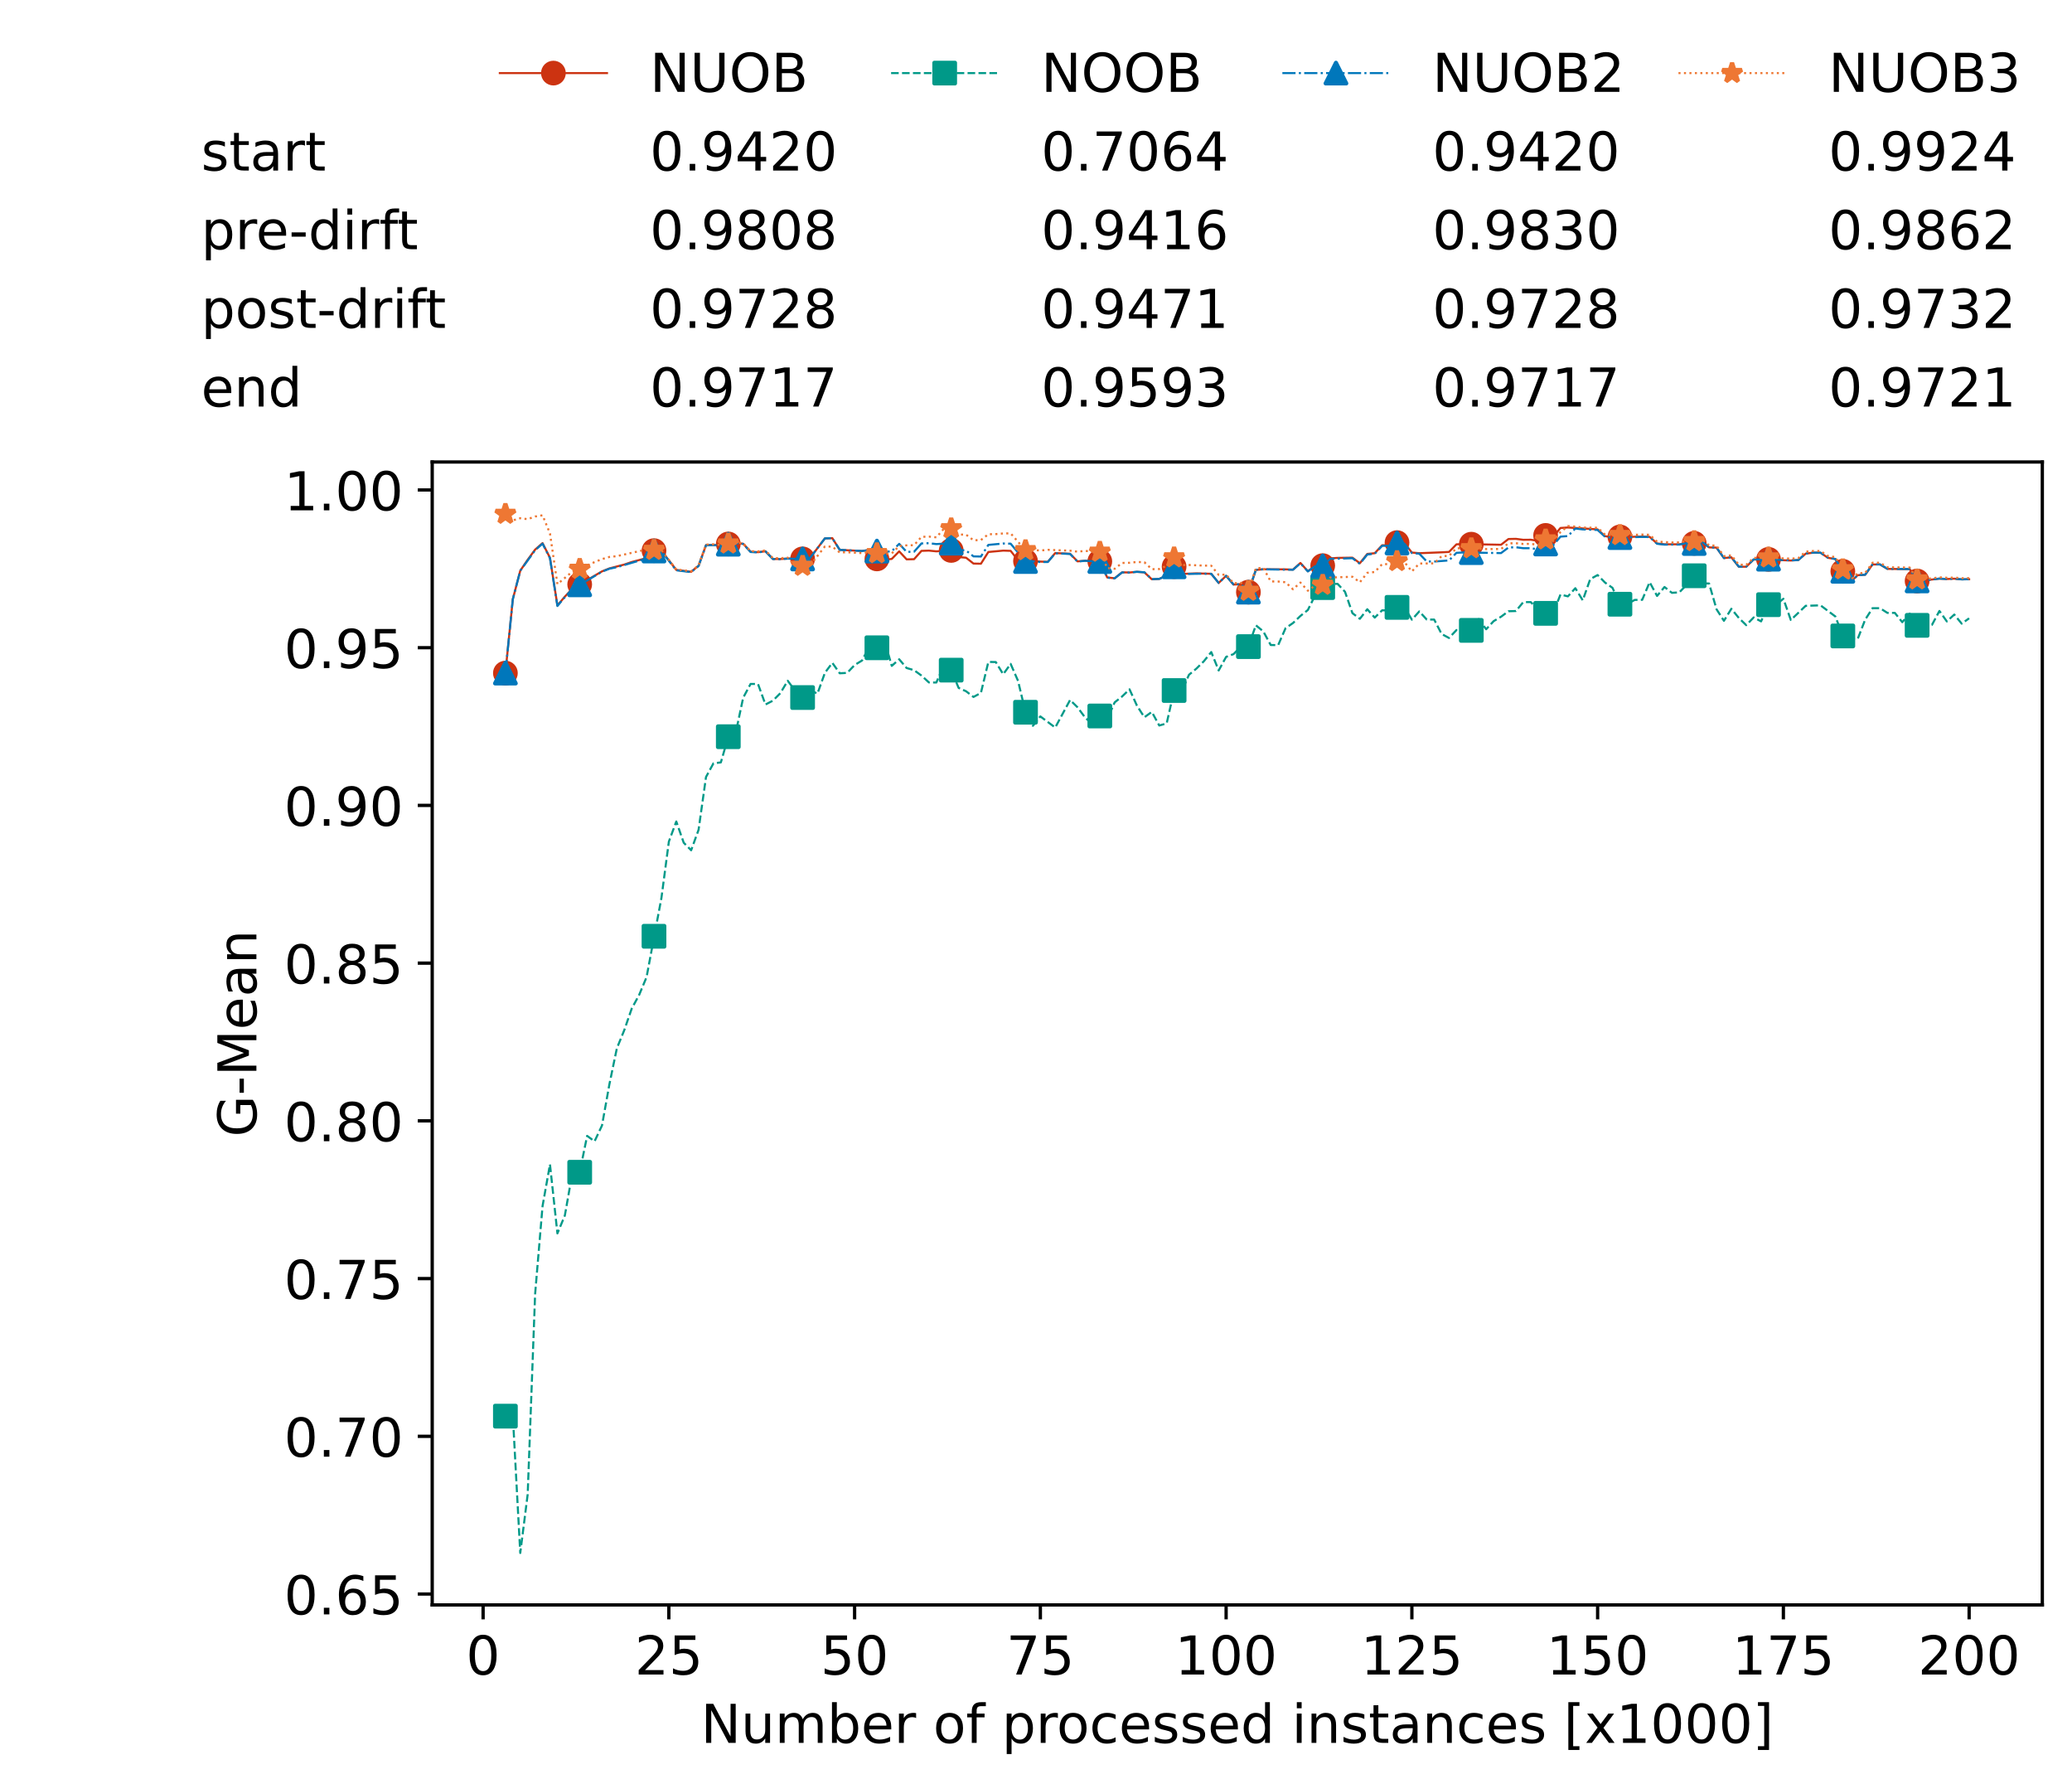<?xml version="1.0" encoding="utf-8" standalone="no"?>
<!DOCTYPE svg PUBLIC "-//W3C//DTD SVG 1.1//EN"
  "http://www.w3.org/Graphics/SVG/1.1/DTD/svg11.dtd">
<!-- Created with matplotlib (https://matplotlib.org/) -->
<svg height="432.615pt" version="1.1" viewBox="0 0 502.65 432.615" width="502.65pt" xmlns="http://www.w3.org/2000/svg" xmlns:xlink="http://www.w3.org/1999/xlink">
 <defs>
  <style type="text/css">*{stroke-linecap:butt;stroke-linejoin:round;}</style>
 </defs>
 <g id="figure_1">
  <g id="patch_1">
   <path d="M 0 432.615 
L 502.65 432.615 
L 502.65 0 
L 0 0 
z
" style="fill:#ffffff;"/>
  </g>
  <g id="axes_1">
   <g id="patch_2">
    <path d="M 104.85 389.252 
L 495.45 389.252 
L 495.45 112.052 
L 104.85 112.052 
z
" style="fill:#ffffff;"/>
   </g>
   <g id="matplotlib.axis_1">
    <g id="xtick_1">
     <g id="line2d_1">
      <defs>
       <path d="M 0 0 
L 0 3.5 
" id="mf8bb3cd9e3" style="stroke:#000000;stroke-width:0.8;"/>
      </defs>
      <g>
       <use style="stroke:#000000;stroke-width:0.8;" x="117.197" xlink:href="#mf8bb3cd9e3" y="389.252"/>
      </g>
     </g>
     <g id="text_1">
      <!-- 0 -->
      <g transform="translate(113.061 406.13)scale(0.13 -0.13)">
       <defs>
        <path d="M 31.781 66.406 
Q 24.172 66.406 20.328 58.906 
Q 16.5 51.422 16.5 36.375 
Q 16.5 21.391 20.328 13.891 
Q 24.172 6.391 31.781 6.391 
Q 39.453 6.391 43.281 13.891 
Q 47.125 21.391 47.125 36.375 
Q 47.125 51.422 43.281 58.906 
Q 39.453 66.406 31.781 66.406 
z
M 31.781 74.219 
Q 44.047 74.219 50.516 64.516 
Q 56.984 54.828 56.984 36.375 
Q 56.984 17.969 50.516 8.266 
Q 44.047 -1.422 31.781 -1.422 
Q 19.531 -1.422 13.062 8.266 
Q 6.594 17.969 6.594 36.375 
Q 6.594 54.828 13.062 64.516 
Q 19.531 74.219 31.781 74.219 
z
" id="DejaVuSans-48"/>
       </defs>
       <use xlink:href="#DejaVuSans-48"/>
      </g>
     </g>
    </g>
    <g id="xtick_2">
     <g id="line2d_2">
      <g>
       <use style="stroke:#000000;stroke-width:0.8;" x="162.259" xlink:href="#mf8bb3cd9e3" y="389.252"/>
      </g>
     </g>
     <g id="text_2">
      <!-- 25 -->
      <g transform="translate(153.988 406.13)scale(0.13 -0.13)">
       <defs>
        <path d="M 19.188 8.297 
L 53.609 8.297 
L 53.609 0 
L 7.328 0 
L 7.328 8.297 
Q 12.938 14.109 22.625 23.891 
Q 32.328 33.688 34.812 36.531 
Q 39.547 41.844 41.422 45.531 
Q 43.312 49.219 43.312 52.781 
Q 43.312 58.594 39.234 62.25 
Q 35.156 65.922 28.609 65.922 
Q 23.969 65.922 18.812 64.312 
Q 13.672 62.703 7.812 59.422 
L 7.812 69.391 
Q 13.766 71.781 18.938 73 
Q 24.125 74.219 28.422 74.219 
Q 39.75 74.219 46.484 68.547 
Q 53.219 62.891 53.219 53.422 
Q 53.219 48.922 51.531 44.891 
Q 49.859 40.875 45.406 35.406 
Q 44.188 33.984 37.641 27.219 
Q 31.109 20.453 19.188 8.297 
z
" id="DejaVuSans-50"/>
        <path d="M 10.797 72.906 
L 49.516 72.906 
L 49.516 64.594 
L 19.828 64.594 
L 19.828 46.734 
Q 21.969 47.469 24.109 47.828 
Q 26.266 48.188 28.422 48.188 
Q 40.625 48.188 47.75 41.5 
Q 54.891 34.812 54.891 23.391 
Q 54.891 11.625 47.562 5.094 
Q 40.234 -1.422 26.906 -1.422 
Q 22.312 -1.422 17.547 -0.641 
Q 12.797 0.141 7.719 1.703 
L 7.719 11.625 
Q 12.109 9.234 16.797 8.062 
Q 21.484 6.891 26.703 6.891 
Q 35.156 6.891 40.078 11.328 
Q 45.016 15.766 45.016 23.391 
Q 45.016 31 40.078 35.438 
Q 35.156 39.891 26.703 39.891 
Q 22.75 39.891 18.812 39.016 
Q 14.891 38.141 10.797 36.281 
z
" id="DejaVuSans-53"/>
       </defs>
       <use xlink:href="#DejaVuSans-50"/>
       <use x="63.623" xlink:href="#DejaVuSans-53"/>
      </g>
     </g>
    </g>
    <g id="xtick_3">
     <g id="line2d_3">
      <g>
       <use style="stroke:#000000;stroke-width:0.8;" x="207.322" xlink:href="#mf8bb3cd9e3" y="389.252"/>
      </g>
     </g>
     <g id="text_3">
      <!-- 50 -->
      <g transform="translate(199.05 406.13)scale(0.13 -0.13)">
       <use xlink:href="#DejaVuSans-53"/>
       <use x="63.623" xlink:href="#DejaVuSans-48"/>
      </g>
     </g>
    </g>
    <g id="xtick_4">
     <g id="line2d_4">
      <g>
       <use style="stroke:#000000;stroke-width:0.8;" x="252.384" xlink:href="#mf8bb3cd9e3" y="389.252"/>
      </g>
     </g>
     <g id="text_4">
      <!-- 75 -->
      <g transform="translate(244.113 406.13)scale(0.13 -0.13)">
       <defs>
        <path d="M 8.203 72.906 
L 55.078 72.906 
L 55.078 68.703 
L 28.609 0 
L 18.312 0 
L 43.219 64.594 
L 8.203 64.594 
z
" id="DejaVuSans-55"/>
       </defs>
       <use xlink:href="#DejaVuSans-55"/>
       <use x="63.623" xlink:href="#DejaVuSans-53"/>
      </g>
     </g>
    </g>
    <g id="xtick_5">
     <g id="line2d_5">
      <g>
       <use style="stroke:#000000;stroke-width:0.8;" x="297.446" xlink:href="#mf8bb3cd9e3" y="389.252"/>
      </g>
     </g>
     <g id="text_5">
      <!-- 100 -->
      <g transform="translate(285.039 406.13)scale(0.13 -0.13)">
       <defs>
        <path d="M 12.406 8.297 
L 28.516 8.297 
L 28.516 63.922 
L 10.984 60.406 
L 10.984 69.391 
L 28.422 72.906 
L 38.281 72.906 
L 38.281 8.297 
L 54.391 8.297 
L 54.391 0 
L 12.406 0 
z
" id="DejaVuSans-49"/>
       </defs>
       <use xlink:href="#DejaVuSans-49"/>
       <use x="63.623" xlink:href="#DejaVuSans-48"/>
       <use x="127.246" xlink:href="#DejaVuSans-48"/>
      </g>
     </g>
    </g>
    <g id="xtick_6">
     <g id="line2d_6">
      <g>
       <use style="stroke:#000000;stroke-width:0.8;" x="342.509" xlink:href="#mf8bb3cd9e3" y="389.252"/>
      </g>
     </g>
     <g id="text_6">
      <!-- 125 -->
      <g transform="translate(330.102 406.13)scale(0.13 -0.13)">
       <use xlink:href="#DejaVuSans-49"/>
       <use x="63.623" xlink:href="#DejaVuSans-50"/>
       <use x="127.246" xlink:href="#DejaVuSans-53"/>
      </g>
     </g>
    </g>
    <g id="xtick_7">
     <g id="line2d_7">
      <g>
       <use style="stroke:#000000;stroke-width:0.8;" x="387.571" xlink:href="#mf8bb3cd9e3" y="389.252"/>
      </g>
     </g>
     <g id="text_7">
      <!-- 150 -->
      <g transform="translate(375.164 406.13)scale(0.13 -0.13)">
       <use xlink:href="#DejaVuSans-49"/>
       <use x="63.623" xlink:href="#DejaVuSans-53"/>
       <use x="127.246" xlink:href="#DejaVuSans-48"/>
      </g>
     </g>
    </g>
    <g id="xtick_8">
     <g id="line2d_8">
      <g>
       <use style="stroke:#000000;stroke-width:0.8;" x="432.633" xlink:href="#mf8bb3cd9e3" y="389.252"/>
      </g>
     </g>
     <g id="text_8">
      <!-- 175 -->
      <g transform="translate(420.226 406.13)scale(0.13 -0.13)">
       <use xlink:href="#DejaVuSans-49"/>
       <use x="63.623" xlink:href="#DejaVuSans-55"/>
       <use x="127.246" xlink:href="#DejaVuSans-53"/>
      </g>
     </g>
    </g>
    <g id="xtick_9">
     <g id="line2d_9">
      <g>
       <use style="stroke:#000000;stroke-width:0.8;" x="477.695" xlink:href="#mf8bb3cd9e3" y="389.252"/>
      </g>
     </g>
     <g id="text_9">
      <!-- 200 -->
      <g transform="translate(465.289 406.13)scale(0.13 -0.13)">
       <use xlink:href="#DejaVuSans-50"/>
       <use x="63.623" xlink:href="#DejaVuSans-48"/>
       <use x="127.246" xlink:href="#DejaVuSans-48"/>
      </g>
     </g>
    </g>
    <g id="text_10">
     <!-- Number of processed instances [x1000] -->
     <g transform="translate(170.025 422.711)scale(0.13 -0.13)">
      <defs>
       <path d="M 9.812 72.906 
L 23.094 72.906 
L 55.422 11.922 
L 55.422 72.906 
L 64.984 72.906 
L 64.984 0 
L 51.703 0 
L 19.391 60.984 
L 19.391 0 
L 9.812 0 
z
" id="DejaVuSans-78"/>
       <path d="M 8.5 21.578 
L 8.5 54.688 
L 17.484 54.688 
L 17.484 21.922 
Q 17.484 14.156 20.5 10.266 
Q 23.531 6.391 29.594 6.391 
Q 36.859 6.391 41.078 11.031 
Q 45.312 15.672 45.312 23.688 
L 45.312 54.688 
L 54.297 54.688 
L 54.297 0 
L 45.312 0 
L 45.312 8.406 
Q 42.047 3.422 37.719 1 
Q 33.406 -1.422 27.688 -1.422 
Q 18.266 -1.422 13.375 4.438 
Q 8.5 10.297 8.5 21.578 
z
M 31.109 56 
z
" id="DejaVuSans-117"/>
       <path d="M 52 44.188 
Q 55.375 50.25 60.062 53.125 
Q 64.75 56 71.094 56 
Q 79.641 56 84.281 50.016 
Q 88.922 44.047 88.922 33.016 
L 88.922 0 
L 79.891 0 
L 79.891 32.719 
Q 79.891 40.578 77.094 44.375 
Q 74.312 48.188 68.609 48.188 
Q 61.625 48.188 57.562 43.547 
Q 53.516 38.922 53.516 30.906 
L 53.516 0 
L 44.484 0 
L 44.484 32.719 
Q 44.484 40.625 41.703 44.406 
Q 38.922 48.188 33.109 48.188 
Q 26.219 48.188 22.156 43.531 
Q 18.109 38.875 18.109 30.906 
L 18.109 0 
L 9.078 0 
L 9.078 54.688 
L 18.109 54.688 
L 18.109 46.188 
Q 21.188 51.219 25.484 53.609 
Q 29.781 56 35.688 56 
Q 41.656 56 45.828 52.969 
Q 50 49.953 52 44.188 
z
" id="DejaVuSans-109"/>
       <path d="M 48.688 27.297 
Q 48.688 37.203 44.609 42.844 
Q 40.531 48.484 33.406 48.484 
Q 26.266 48.484 22.188 42.844 
Q 18.109 37.203 18.109 27.297 
Q 18.109 17.391 22.188 11.75 
Q 26.266 6.109 33.406 6.109 
Q 40.531 6.109 44.609 11.75 
Q 48.688 17.391 48.688 27.297 
z
M 18.109 46.391 
Q 20.953 51.266 25.266 53.625 
Q 29.594 56 35.594 56 
Q 45.562 56 51.781 48.094 
Q 58.016 40.188 58.016 27.297 
Q 58.016 14.406 51.781 6.484 
Q 45.562 -1.422 35.594 -1.422 
Q 29.594 -1.422 25.266 0.953 
Q 20.953 3.328 18.109 8.203 
L 18.109 0 
L 9.078 0 
L 9.078 75.984 
L 18.109 75.984 
z
" id="DejaVuSans-98"/>
       <path d="M 56.203 29.594 
L 56.203 25.203 
L 14.891 25.203 
Q 15.484 15.922 20.484 11.062 
Q 25.484 6.203 34.422 6.203 
Q 39.594 6.203 44.453 7.469 
Q 49.312 8.734 54.109 11.281 
L 54.109 2.781 
Q 49.266 0.734 44.188 -0.344 
Q 39.109 -1.422 33.891 -1.422 
Q 20.797 -1.422 13.156 6.188 
Q 5.516 13.812 5.516 26.812 
Q 5.516 40.234 12.766 48.109 
Q 20.016 56 32.328 56 
Q 43.359 56 49.781 48.891 
Q 56.203 41.797 56.203 29.594 
z
M 47.219 32.234 
Q 47.125 39.594 43.094 43.984 
Q 39.062 48.391 32.422 48.391 
Q 24.906 48.391 20.391 44.141 
Q 15.875 39.891 15.188 32.172 
z
" id="DejaVuSans-101"/>
       <path d="M 41.109 46.297 
Q 39.594 47.172 37.812 47.578 
Q 36.031 48 33.891 48 
Q 26.266 48 22.188 43.047 
Q 18.109 38.094 18.109 28.812 
L 18.109 0 
L 9.078 0 
L 9.078 54.688 
L 18.109 54.688 
L 18.109 46.188 
Q 20.953 51.172 25.484 53.578 
Q 30.031 56 36.531 56 
Q 37.453 56 38.578 55.875 
Q 39.703 55.766 41.062 55.516 
z
" id="DejaVuSans-114"/>
       <path id="DejaVuSans-32"/>
       <path d="M 30.609 48.391 
Q 23.391 48.391 19.188 42.75 
Q 14.984 37.109 14.984 27.297 
Q 14.984 17.484 19.156 11.844 
Q 23.344 6.203 30.609 6.203 
Q 37.797 6.203 41.984 11.859 
Q 46.188 17.531 46.188 27.297 
Q 46.188 37.016 41.984 42.703 
Q 37.797 48.391 30.609 48.391 
z
M 30.609 56 
Q 42.328 56 49.016 48.375 
Q 55.719 40.766 55.719 27.297 
Q 55.719 13.875 49.016 6.219 
Q 42.328 -1.422 30.609 -1.422 
Q 18.844 -1.422 12.172 6.219 
Q 5.516 13.875 5.516 27.297 
Q 5.516 40.766 12.172 48.375 
Q 18.844 56 30.609 56 
z
" id="DejaVuSans-111"/>
       <path d="M 37.109 75.984 
L 37.109 68.5 
L 28.516 68.5 
Q 23.688 68.5 21.797 66.547 
Q 19.922 64.594 19.922 59.516 
L 19.922 54.688 
L 34.719 54.688 
L 34.719 47.703 
L 19.922 47.703 
L 19.922 0 
L 10.891 0 
L 10.891 47.703 
L 2.297 47.703 
L 2.297 54.688 
L 10.891 54.688 
L 10.891 58.5 
Q 10.891 67.625 15.141 71.797 
Q 19.391 75.984 28.609 75.984 
z
" id="DejaVuSans-102"/>
       <path d="M 18.109 8.203 
L 18.109 -20.797 
L 9.078 -20.797 
L 9.078 54.688 
L 18.109 54.688 
L 18.109 46.391 
Q 20.953 51.266 25.266 53.625 
Q 29.594 56 35.594 56 
Q 45.562 56 51.781 48.094 
Q 58.016 40.188 58.016 27.297 
Q 58.016 14.406 51.781 6.484 
Q 45.562 -1.422 35.594 -1.422 
Q 29.594 -1.422 25.266 0.953 
Q 20.953 3.328 18.109 8.203 
z
M 48.688 27.297 
Q 48.688 37.203 44.609 42.844 
Q 40.531 48.484 33.406 48.484 
Q 26.266 48.484 22.188 42.844 
Q 18.109 37.203 18.109 27.297 
Q 18.109 17.391 22.188 11.75 
Q 26.266 6.109 33.406 6.109 
Q 40.531 6.109 44.609 11.75 
Q 48.688 17.391 48.688 27.297 
z
" id="DejaVuSans-112"/>
       <path d="M 48.781 52.594 
L 48.781 44.188 
Q 44.969 46.297 41.141 47.344 
Q 37.312 48.391 33.406 48.391 
Q 24.656 48.391 19.812 42.844 
Q 14.984 37.312 14.984 27.297 
Q 14.984 17.281 19.812 11.734 
Q 24.656 6.203 33.406 6.203 
Q 37.312 6.203 41.141 7.25 
Q 44.969 8.297 48.781 10.406 
L 48.781 2.094 
Q 45.016 0.344 40.984 -0.531 
Q 36.969 -1.422 32.422 -1.422 
Q 20.062 -1.422 12.781 6.344 
Q 5.516 14.109 5.516 27.297 
Q 5.516 40.672 12.859 48.328 
Q 20.219 56 33.016 56 
Q 37.156 56 41.109 55.141 
Q 45.062 54.297 48.781 52.594 
z
" id="DejaVuSans-99"/>
       <path d="M 44.281 53.078 
L 44.281 44.578 
Q 40.484 46.531 36.375 47.5 
Q 32.281 48.484 27.875 48.484 
Q 21.188 48.484 17.844 46.438 
Q 14.5 44.391 14.5 40.281 
Q 14.5 37.156 16.891 35.375 
Q 19.281 33.594 26.516 31.984 
L 29.594 31.297 
Q 39.156 29.25 43.188 25.516 
Q 47.219 21.781 47.219 15.094 
Q 47.219 7.469 41.188 3.016 
Q 35.156 -1.422 24.609 -1.422 
Q 20.219 -1.422 15.453 -0.562 
Q 10.688 0.297 5.422 2 
L 5.422 11.281 
Q 10.406 8.688 15.234 7.391 
Q 20.062 6.109 24.812 6.109 
Q 31.156 6.109 34.562 8.281 
Q 37.984 10.453 37.984 14.406 
Q 37.984 18.062 35.516 20.016 
Q 33.062 21.969 24.703 23.781 
L 21.578 24.516 
Q 13.234 26.266 9.516 29.906 
Q 5.812 33.547 5.812 39.891 
Q 5.812 47.609 11.281 51.797 
Q 16.75 56 26.812 56 
Q 31.781 56 36.172 55.266 
Q 40.578 54.547 44.281 53.078 
z
" id="DejaVuSans-115"/>
       <path d="M 45.406 46.391 
L 45.406 75.984 
L 54.391 75.984 
L 54.391 0 
L 45.406 0 
L 45.406 8.203 
Q 42.578 3.328 38.25 0.953 
Q 33.938 -1.422 27.875 -1.422 
Q 17.969 -1.422 11.734 6.484 
Q 5.516 14.406 5.516 27.297 
Q 5.516 40.188 11.734 48.094 
Q 17.969 56 27.875 56 
Q 33.938 56 38.25 53.625 
Q 42.578 51.266 45.406 46.391 
z
M 14.797 27.297 
Q 14.797 17.391 18.875 11.75 
Q 22.953 6.109 30.078 6.109 
Q 37.203 6.109 41.297 11.75 
Q 45.406 17.391 45.406 27.297 
Q 45.406 37.203 41.297 42.844 
Q 37.203 48.484 30.078 48.484 
Q 22.953 48.484 18.875 42.844 
Q 14.797 37.203 14.797 27.297 
z
" id="DejaVuSans-100"/>
       <path d="M 9.422 54.688 
L 18.406 54.688 
L 18.406 0 
L 9.422 0 
z
M 9.422 75.984 
L 18.406 75.984 
L 18.406 64.594 
L 9.422 64.594 
z
" id="DejaVuSans-105"/>
       <path d="M 54.891 33.016 
L 54.891 0 
L 45.906 0 
L 45.906 32.719 
Q 45.906 40.484 42.875 44.328 
Q 39.844 48.188 33.797 48.188 
Q 26.516 48.188 22.312 43.547 
Q 18.109 38.922 18.109 30.906 
L 18.109 0 
L 9.078 0 
L 9.078 54.688 
L 18.109 54.688 
L 18.109 46.188 
Q 21.344 51.125 25.703 53.562 
Q 30.078 56 35.797 56 
Q 45.219 56 50.047 50.172 
Q 54.891 44.344 54.891 33.016 
z
" id="DejaVuSans-110"/>
       <path d="M 18.312 70.219 
L 18.312 54.688 
L 36.812 54.688 
L 36.812 47.703 
L 18.312 47.703 
L 18.312 18.016 
Q 18.312 11.328 20.141 9.422 
Q 21.969 7.516 27.594 7.516 
L 36.812 7.516 
L 36.812 0 
L 27.594 0 
Q 17.188 0 13.234 3.875 
Q 9.281 7.766 9.281 18.016 
L 9.281 47.703 
L 2.688 47.703 
L 2.688 54.688 
L 9.281 54.688 
L 9.281 70.219 
z
" id="DejaVuSans-116"/>
       <path d="M 34.281 27.484 
Q 23.391 27.484 19.188 25 
Q 14.984 22.516 14.984 16.5 
Q 14.984 11.719 18.141 8.906 
Q 21.297 6.109 26.703 6.109 
Q 34.188 6.109 38.703 11.406 
Q 43.219 16.703 43.219 25.484 
L 43.219 27.484 
z
M 52.203 31.203 
L 52.203 0 
L 43.219 0 
L 43.219 8.297 
Q 40.141 3.328 35.547 0.953 
Q 30.953 -1.422 24.312 -1.422 
Q 15.922 -1.422 10.953 3.297 
Q 6 8.016 6 15.922 
Q 6 25.141 12.172 29.828 
Q 18.359 34.516 30.609 34.516 
L 43.219 34.516 
L 43.219 35.406 
Q 43.219 41.609 39.141 45 
Q 35.062 48.391 27.688 48.391 
Q 23 48.391 18.547 47.266 
Q 14.109 46.141 10.016 43.891 
L 10.016 52.203 
Q 14.938 54.109 19.578 55.047 
Q 24.219 56 28.609 56 
Q 40.484 56 46.344 49.844 
Q 52.203 43.703 52.203 31.203 
z
" id="DejaVuSans-97"/>
       <path d="M 8.594 75.984 
L 29.297 75.984 
L 29.297 69 
L 17.578 69 
L 17.578 -6.203 
L 29.297 -6.203 
L 29.297 -13.188 
L 8.594 -13.188 
z
" id="DejaVuSans-91"/>
       <path d="M 54.891 54.688 
L 35.109 28.078 
L 55.906 0 
L 45.312 0 
L 29.391 21.484 
L 13.484 0 
L 2.875 0 
L 24.125 28.609 
L 4.688 54.688 
L 15.281 54.688 
L 29.781 35.203 
L 44.281 54.688 
z
" id="DejaVuSans-120"/>
       <path d="M 30.422 75.984 
L 30.422 -13.188 
L 9.719 -13.188 
L 9.719 -6.203 
L 21.391 -6.203 
L 21.391 69 
L 9.719 69 
L 9.719 75.984 
z
" id="DejaVuSans-93"/>
      </defs>
      <use xlink:href="#DejaVuSans-78"/>
      <use x="74.805" xlink:href="#DejaVuSans-117"/>
      <use x="138.184" xlink:href="#DejaVuSans-109"/>
      <use x="235.596" xlink:href="#DejaVuSans-98"/>
      <use x="299.072" xlink:href="#DejaVuSans-101"/>
      <use x="360.596" xlink:href="#DejaVuSans-114"/>
      <use x="401.709" xlink:href="#DejaVuSans-32"/>
      <use x="433.496" xlink:href="#DejaVuSans-111"/>
      <use x="494.678" xlink:href="#DejaVuSans-102"/>
      <use x="529.883" xlink:href="#DejaVuSans-32"/>
      <use x="561.67" xlink:href="#DejaVuSans-112"/>
      <use x="625.146" xlink:href="#DejaVuSans-114"/>
      <use x="664.01" xlink:href="#DejaVuSans-111"/>
      <use x="725.191" xlink:href="#DejaVuSans-99"/>
      <use x="780.172" xlink:href="#DejaVuSans-101"/>
      <use x="841.695" xlink:href="#DejaVuSans-115"/>
      <use x="893.795" xlink:href="#DejaVuSans-115"/>
      <use x="945.895" xlink:href="#DejaVuSans-101"/>
      <use x="1007.418" xlink:href="#DejaVuSans-100"/>
      <use x="1070.895" xlink:href="#DejaVuSans-32"/>
      <use x="1102.682" xlink:href="#DejaVuSans-105"/>
      <use x="1130.465" xlink:href="#DejaVuSans-110"/>
      <use x="1193.844" xlink:href="#DejaVuSans-115"/>
      <use x="1245.943" xlink:href="#DejaVuSans-116"/>
      <use x="1285.152" xlink:href="#DejaVuSans-97"/>
      <use x="1346.432" xlink:href="#DejaVuSans-110"/>
      <use x="1409.811" xlink:href="#DejaVuSans-99"/>
      <use x="1464.791" xlink:href="#DejaVuSans-101"/>
      <use x="1526.314" xlink:href="#DejaVuSans-115"/>
      <use x="1578.414" xlink:href="#DejaVuSans-32"/>
      <use x="1610.201" xlink:href="#DejaVuSans-91"/>
      <use x="1649.215" xlink:href="#DejaVuSans-120"/>
      <use x="1708.395" xlink:href="#DejaVuSans-49"/>
      <use x="1772.018" xlink:href="#DejaVuSans-48"/>
      <use x="1835.641" xlink:href="#DejaVuSans-48"/>
      <use x="1899.264" xlink:href="#DejaVuSans-48"/>
      <use x="1962.887" xlink:href="#DejaVuSans-93"/>
     </g>
    </g>
   </g>
   <g id="matplotlib.axis_2">
    <g id="ytick_1">
     <g id="line2d_10">
      <defs>
       <path d="M 0 0 
L -3.5 0 
" id="mdcfb33f321" style="stroke:#000000;stroke-width:0.8;"/>
      </defs>
      <g>
       <use style="stroke:#000000;stroke-width:0.8;" x="104.85" xlink:href="#mdcfb33f321" y="386.607"/>
      </g>
     </g>
     <g id="text_11">
      <!-- 0.65 -->
      <g transform="translate(68.905 391.546)scale(0.13 -0.13)">
       <defs>
        <path d="M 10.688 12.406 
L 21 12.406 
L 21 0 
L 10.688 0 
z
" id="DejaVuSans-46"/>
        <path d="M 33.016 40.375 
Q 26.375 40.375 22.484 35.828 
Q 18.609 31.297 18.609 23.391 
Q 18.609 15.531 22.484 10.953 
Q 26.375 6.391 33.016 6.391 
Q 39.656 6.391 43.531 10.953 
Q 47.406 15.531 47.406 23.391 
Q 47.406 31.297 43.531 35.828 
Q 39.656 40.375 33.016 40.375 
z
M 52.594 71.297 
L 52.594 62.312 
Q 48.875 64.062 45.094 64.984 
Q 41.312 65.922 37.594 65.922 
Q 27.828 65.922 22.672 59.328 
Q 17.531 52.734 16.797 39.406 
Q 19.672 43.656 24.016 45.922 
Q 28.375 48.188 33.594 48.188 
Q 44.578 48.188 50.953 41.516 
Q 57.328 34.859 57.328 23.391 
Q 57.328 12.156 50.688 5.359 
Q 44.047 -1.422 33.016 -1.422 
Q 20.359 -1.422 13.672 8.266 
Q 6.984 17.969 6.984 36.375 
Q 6.984 53.656 15.188 63.938 
Q 23.391 74.219 37.203 74.219 
Q 40.922 74.219 44.703 73.484 
Q 48.484 72.75 52.594 71.297 
z
" id="DejaVuSans-54"/>
       </defs>
       <use xlink:href="#DejaVuSans-48"/>
       <use x="63.623" xlink:href="#DejaVuSans-46"/>
       <use x="95.41" xlink:href="#DejaVuSans-54"/>
       <use x="159.033" xlink:href="#DejaVuSans-53"/>
      </g>
     </g>
    </g>
    <g id="ytick_2">
     <g id="line2d_11">
      <g>
       <use style="stroke:#000000;stroke-width:0.8;" x="104.85" xlink:href="#mdcfb33f321" y="348.354"/>
      </g>
     </g>
     <g id="text_12">
      <!-- 0.70 -->
      <g transform="translate(68.905 353.293)scale(0.13 -0.13)">
       <use xlink:href="#DejaVuSans-48"/>
       <use x="63.623" xlink:href="#DejaVuSans-46"/>
       <use x="95.41" xlink:href="#DejaVuSans-55"/>
       <use x="159.033" xlink:href="#DejaVuSans-48"/>
      </g>
     </g>
    </g>
    <g id="ytick_3">
     <g id="line2d_12">
      <g>
       <use style="stroke:#000000;stroke-width:0.8;" x="104.85" xlink:href="#mdcfb33f321" y="310.101"/>
      </g>
     </g>
     <g id="text_13">
      <!-- 0.75 -->
      <g transform="translate(68.905 315.04)scale(0.13 -0.13)">
       <use xlink:href="#DejaVuSans-48"/>
       <use x="63.623" xlink:href="#DejaVuSans-46"/>
       <use x="95.41" xlink:href="#DejaVuSans-55"/>
       <use x="159.033" xlink:href="#DejaVuSans-53"/>
      </g>
     </g>
    </g>
    <g id="ytick_4">
     <g id="line2d_13">
      <g>
       <use style="stroke:#000000;stroke-width:0.8;" x="104.85" xlink:href="#mdcfb33f321" y="271.847"/>
      </g>
     </g>
     <g id="text_14">
      <!-- 0.80 -->
      <g transform="translate(68.905 276.786)scale(0.13 -0.13)">
       <defs>
        <path d="M 31.781 34.625 
Q 24.75 34.625 20.719 30.859 
Q 16.703 27.094 16.703 20.516 
Q 16.703 13.922 20.719 10.156 
Q 24.75 6.391 31.781 6.391 
Q 38.812 6.391 42.859 10.172 
Q 46.922 13.969 46.922 20.516 
Q 46.922 27.094 42.891 30.859 
Q 38.875 34.625 31.781 34.625 
z
M 21.922 38.812 
Q 15.578 40.375 12.031 44.719 
Q 8.5 49.078 8.5 55.328 
Q 8.5 64.062 14.719 69.141 
Q 20.953 74.219 31.781 74.219 
Q 42.672 74.219 48.875 69.141 
Q 55.078 64.062 55.078 55.328 
Q 55.078 49.078 51.531 44.719 
Q 48 40.375 41.703 38.812 
Q 48.828 37.156 52.797 32.312 
Q 56.781 27.484 56.781 20.516 
Q 56.781 9.906 50.312 4.234 
Q 43.844 -1.422 31.781 -1.422 
Q 19.734 -1.422 13.25 4.234 
Q 6.781 9.906 6.781 20.516 
Q 6.781 27.484 10.781 32.312 
Q 14.797 37.156 21.922 38.812 
z
M 18.312 54.391 
Q 18.312 48.734 21.844 45.562 
Q 25.391 42.391 31.781 42.391 
Q 38.141 42.391 41.719 45.562 
Q 45.312 48.734 45.312 54.391 
Q 45.312 60.062 41.719 63.234 
Q 38.141 66.406 31.781 66.406 
Q 25.391 66.406 21.844 63.234 
Q 18.312 60.062 18.312 54.391 
z
" id="DejaVuSans-56"/>
       </defs>
       <use xlink:href="#DejaVuSans-48"/>
       <use x="63.623" xlink:href="#DejaVuSans-46"/>
       <use x="95.41" xlink:href="#DejaVuSans-56"/>
       <use x="159.033" xlink:href="#DejaVuSans-48"/>
      </g>
     </g>
    </g>
    <g id="ytick_5">
     <g id="line2d_14">
      <g>
       <use style="stroke:#000000;stroke-width:0.8;" x="104.85" xlink:href="#mdcfb33f321" y="233.594"/>
      </g>
     </g>
     <g id="text_15">
      <!-- 0.85 -->
      <g transform="translate(68.905 238.533)scale(0.13 -0.13)">
       <use xlink:href="#DejaVuSans-48"/>
       <use x="63.623" xlink:href="#DejaVuSans-46"/>
       <use x="95.41" xlink:href="#DejaVuSans-56"/>
       <use x="159.033" xlink:href="#DejaVuSans-53"/>
      </g>
     </g>
    </g>
    <g id="ytick_6">
     <g id="line2d_15">
      <g>
       <use style="stroke:#000000;stroke-width:0.8;" x="104.85" xlink:href="#mdcfb33f321" y="195.34"/>
      </g>
     </g>
     <g id="text_16">
      <!-- 0.90 -->
      <g transform="translate(68.905 200.279)scale(0.13 -0.13)">
       <defs>
        <path d="M 10.984 1.516 
L 10.984 10.5 
Q 14.703 8.734 18.5 7.812 
Q 22.312 6.891 25.984 6.891 
Q 35.75 6.891 40.891 13.453 
Q 46.047 20.016 46.781 33.406 
Q 43.953 29.203 39.594 26.953 
Q 35.25 24.703 29.984 24.703 
Q 19.047 24.703 12.672 31.312 
Q 6.297 37.938 6.297 49.422 
Q 6.297 60.641 12.938 67.422 
Q 19.578 74.219 30.609 74.219 
Q 43.266 74.219 49.922 64.516 
Q 56.594 54.828 56.594 36.375 
Q 56.594 19.141 48.406 8.859 
Q 40.234 -1.422 26.422 -1.422 
Q 22.703 -1.422 18.891 -0.688 
Q 15.094 0.047 10.984 1.516 
z
M 30.609 32.422 
Q 37.25 32.422 41.125 36.953 
Q 45.016 41.5 45.016 49.422 
Q 45.016 57.281 41.125 61.844 
Q 37.25 66.406 30.609 66.406 
Q 23.969 66.406 20.094 61.844 
Q 16.219 57.281 16.219 49.422 
Q 16.219 41.5 20.094 36.953 
Q 23.969 32.422 30.609 32.422 
z
" id="DejaVuSans-57"/>
       </defs>
       <use xlink:href="#DejaVuSans-48"/>
       <use x="63.623" xlink:href="#DejaVuSans-46"/>
       <use x="95.41" xlink:href="#DejaVuSans-57"/>
       <use x="159.033" xlink:href="#DejaVuSans-48"/>
      </g>
     </g>
    </g>
    <g id="ytick_7">
     <g id="line2d_16">
      <g>
       <use style="stroke:#000000;stroke-width:0.8;" x="104.85" xlink:href="#mdcfb33f321" y="157.087"/>
      </g>
     </g>
     <g id="text_17">
      <!-- 0.95 -->
      <g transform="translate(68.905 162.026)scale(0.13 -0.13)">
       <use xlink:href="#DejaVuSans-48"/>
       <use x="63.623" xlink:href="#DejaVuSans-46"/>
       <use x="95.41" xlink:href="#DejaVuSans-57"/>
       <use x="159.033" xlink:href="#DejaVuSans-53"/>
      </g>
     </g>
    </g>
    <g id="ytick_8">
     <g id="line2d_17">
      <g>
       <use style="stroke:#000000;stroke-width:0.8;" x="104.85" xlink:href="#mdcfb33f321" y="118.834"/>
      </g>
     </g>
     <g id="text_18">
      <!-- 1.00 -->
      <g transform="translate(68.905 123.773)scale(0.13 -0.13)">
       <use xlink:href="#DejaVuSans-49"/>
       <use x="63.623" xlink:href="#DejaVuSans-46"/>
       <use x="95.41" xlink:href="#DejaVuSans-48"/>
       <use x="159.033" xlink:href="#DejaVuSans-48"/>
      </g>
     </g>
    </g>
    <g id="text_19">
     <!-- G-Mean -->
     <g transform="translate(62.201 275.744)rotate(-90)scale(0.13 -0.13)">
      <defs>
       <path d="M 59.516 10.406 
L 59.516 29.984 
L 43.406 29.984 
L 43.406 38.094 
L 69.281 38.094 
L 69.281 6.781 
Q 63.578 2.734 56.688 0.656 
Q 49.812 -1.422 42 -1.422 
Q 24.906 -1.422 15.25 8.562 
Q 5.609 18.562 5.609 36.375 
Q 5.609 54.25 15.25 64.234 
Q 24.906 74.219 42 74.219 
Q 49.125 74.219 55.547 72.453 
Q 61.969 70.703 67.391 67.281 
L 67.391 56.781 
Q 61.922 61.422 55.766 63.766 
Q 49.609 66.109 42.828 66.109 
Q 29.438 66.109 22.719 58.641 
Q 16.016 51.172 16.016 36.375 
Q 16.016 21.625 22.719 14.156 
Q 29.438 6.688 42.828 6.688 
Q 48.047 6.688 52.141 7.594 
Q 56.25 8.5 59.516 10.406 
z
" id="DejaVuSans-71"/>
       <path d="M 4.891 31.391 
L 31.203 31.391 
L 31.203 23.391 
L 4.891 23.391 
z
" id="DejaVuSans-45"/>
       <path d="M 9.812 72.906 
L 24.516 72.906 
L 43.109 23.297 
L 61.812 72.906 
L 76.516 72.906 
L 76.516 0 
L 66.891 0 
L 66.891 64.016 
L 48.094 14.016 
L 38.188 14.016 
L 19.391 64.016 
L 19.391 0 
L 9.812 0 
z
" id="DejaVuSans-77"/>
      </defs>
      <use xlink:href="#DejaVuSans-71"/>
      <use x="77.49" xlink:href="#DejaVuSans-45"/>
      <use x="113.574" xlink:href="#DejaVuSans-77"/>
      <use x="199.854" xlink:href="#DejaVuSans-101"/>
      <use x="261.377" xlink:href="#DejaVuSans-97"/>
      <use x="322.656" xlink:href="#DejaVuSans-110"/>
     </g>
    </g>
   </g>
   <g id="line2d_18"/>
   <g id="line2d_19"/>
   <g id="line2d_20"/>
   <g id="line2d_21"/>
   <g id="line2d_22"/>
   <g id="line2d_23">
    <path clip-path="url(#pc10cdb1c40)" d="M 122.605 163.245 
L 124.407 145.313 
L 126.21 138.418 
L 128.012 135.759 
L 129.815 133.302 
L 131.617 131.727 
L 133.419 135.282 
L 135.222 146.835 
L 137.024 144.716 
L 138.827 142.789 
L 146.037 138.58 
L 147.839 137.857 
L 151.444 136.924 
L 153.247 136.308 
L 156.852 135.359 
L 158.654 133.549 
L 160.457 133.588 
L 164.062 138.227 
L 167.667 138.679 
L 169.469 137.198 
L 171.272 132.202 
L 173.074 132.144 
L 174.877 132.301 
L 176.679 131.931 
L 178.482 131.698 
L 180.284 131.871 
L 182.087 133.82 
L 183.889 133.92 
L 185.692 133.706 
L 187.494 135.567 
L 189.297 135.586 
L 191.099 135.466 
L 194.704 135.546 
L 196.507 135.331 
L 200.112 130.577 
L 201.914 130.522 
L 203.717 133.362 
L 209.124 133.636 
L 210.927 133.363 
L 212.729 135.553 
L 214.532 135.77 
L 216.334 135.558 
L 218.137 133.725 
L 219.939 135.661 
L 221.742 135.623 
L 223.544 133.602 
L 225.347 133.544 
L 227.149 133.72 
L 230.754 133.499 
L 232.557 135.109 
L 234.359 135.264 
L 236.162 136.683 
L 237.964 136.721 
L 239.767 133.877 
L 243.372 133.543 
L 245.174 133.601 
L 246.976 135.886 
L 248.779 136.089 
L 250.581 136.029 
L 252.384 136.205 
L 254.186 136.265 
L 255.989 134.135 
L 259.594 134.31 
L 261.396 136.15 
L 263.199 135.994 
L 266.804 136.152 
L 268.606 140.053 
L 270.409 140.248 
L 272.211 138.809 
L 274.014 138.847 
L 275.816 138.693 
L 277.619 138.815 
L 279.421 140.499 
L 281.224 140.401 
L 283.026 139.577 
L 284.829 137.418 
L 286.631 139.199 
L 290.236 139.058 
L 293.841 139.158 
L 295.644 141.377 
L 297.446 139.653 
L 299.249 141.775 
L 301.051 141.678 
L 302.854 143.62 
L 304.656 138.225 
L 306.459 138.071 
L 311.866 138.088 
L 313.669 138.146 
L 315.471 136.537 
L 317.274 138.536 
L 319.076 137.228 
L 320.879 137.186 
L 322.681 135.423 
L 324.484 135.306 
L 328.089 135.249 
L 329.891 136.604 
L 331.694 134.346 
L 333.496 134.17 
L 335.299 132.246 
L 337.101 132.245 
L 338.904 131.602 
L 340.706 131.738 
L 342.509 134.01 
L 344.311 134.171 
L 349.719 133.956 
L 351.521 133.864 
L 353.324 132.018 
L 355.126 131.944 
L 364.138 132.122 
L 365.941 130.728 
L 367.743 130.689 
L 369.546 130.92 
L 371.348 130.9 
L 373.151 131.174 
L 374.953 129.855 
L 376.756 130.211 
L 378.558 128.054 
L 380.361 127.934 
L 387.571 128.394 
L 389.373 130.041 
L 391.176 130.278 
L 398.386 130.142 
L 400.188 130.202 
L 401.991 131.81 
L 403.793 132.009 
L 407.398 132.013 
L 409.201 131.66 
L 411.003 131.776 
L 412.806 131.246 
L 414.608 132.759 
L 416.411 132.817 
L 418.213 135.345 
L 420.016 135.17 
L 421.818 137.447 
L 423.621 137.449 
L 425.423 135.705 
L 430.831 135.797 
L 434.436 135.948 
L 436.238 135.83 
L 438.041 134.281 
L 439.843 134.043 
L 441.646 134.063 
L 443.448 135.29 
L 445.251 135.587 
L 447.053 138.561 
L 448.856 141.21 
L 450.658 139.502 
L 452.461 139.406 
L 454.263 136.898 
L 456.066 136.898 
L 457.868 137.974 
L 463.276 138.032 
L 465.078 140.913 
L 466.881 140.776 
L 470.485 140.331 
L 472.288 140.431 
L 474.09 140.349 
L 475.893 140.524 
L 477.695 140.48 
L 477.695 140.48 
" style="fill:none;stroke:#cc3311;stroke-linecap:square;stroke-width:0.5;"/>
    <defs>
     <path d="M 0 2.5 
C 0.663 2.5 1.299 2.237 1.768 1.768 
C 2.237 1.299 2.5 0.663 2.5 0 
C 2.5 -0.663 2.237 -1.299 1.768 -1.768 
C 1.299 -2.237 0.663 -2.5 0 -2.5 
C -0.663 -2.5 -1.299 -2.237 -1.768 -1.768 
C -2.237 -1.299 -2.5 -0.663 -2.5 0 
C -2.5 0.663 -2.237 1.299 -1.768 1.768 
C -1.299 2.237 -0.663 2.5 0 2.5 
z
" id="m65e89735b0" style="stroke:#cc3311;"/>
    </defs>
    <g clip-path="url(#pc10cdb1c40)">
     <use style="fill:#cc3311;stroke:#cc3311;" x="122.605" xlink:href="#m65e89735b0" y="163.245"/>
     <use style="fill:#cc3311;stroke:#cc3311;" x="140.629" xlink:href="#m65e89735b0" y="141.742"/>
     <use style="fill:#cc3311;stroke:#cc3311;" x="158.654" xlink:href="#m65e89735b0" y="133.549"/>
     <use style="fill:#cc3311;stroke:#cc3311;" x="176.679" xlink:href="#m65e89735b0" y="131.931"/>
     <use style="fill:#cc3311;stroke:#cc3311;" x="194.704" xlink:href="#m65e89735b0" y="135.546"/>
     <use style="fill:#cc3311;stroke:#cc3311;" x="212.729" xlink:href="#m65e89735b0" y="135.553"/>
     <use style="fill:#cc3311;stroke:#cc3311;" x="230.754" xlink:href="#m65e89735b0" y="133.499"/>
     <use style="fill:#cc3311;stroke:#cc3311;" x="248.779" xlink:href="#m65e89735b0" y="136.089"/>
     <use style="fill:#cc3311;stroke:#cc3311;" x="266.804" xlink:href="#m65e89735b0" y="136.152"/>
     <use style="fill:#cc3311;stroke:#cc3311;" x="284.829" xlink:href="#m65e89735b0" y="137.418"/>
     <use style="fill:#cc3311;stroke:#cc3311;" x="302.854" xlink:href="#m65e89735b0" y="143.62"/>
     <use style="fill:#cc3311;stroke:#cc3311;" x="320.879" xlink:href="#m65e89735b0" y="137.186"/>
     <use style="fill:#cc3311;stroke:#cc3311;" x="338.904" xlink:href="#m65e89735b0" y="131.602"/>
     <use style="fill:#cc3311;stroke:#cc3311;" x="356.928" xlink:href="#m65e89735b0" y="131.984"/>
     <use style="fill:#cc3311;stroke:#cc3311;" x="374.953" xlink:href="#m65e89735b0" y="129.855"/>
     <use style="fill:#cc3311;stroke:#cc3311;" x="392.978" xlink:href="#m65e89735b0" y="130.22"/>
     <use style="fill:#cc3311;stroke:#cc3311;" x="411.003" xlink:href="#m65e89735b0" y="131.776"/>
     <use style="fill:#cc3311;stroke:#cc3311;" x="429.028" xlink:href="#m65e89735b0" y="135.661"/>
     <use style="fill:#cc3311;stroke:#cc3311;" x="447.053" xlink:href="#m65e89735b0" y="138.561"/>
     <use style="fill:#cc3311;stroke:#cc3311;" x="465.078" xlink:href="#m65e89735b0" y="140.913"/>
    </g>
   </g>
   <g id="line2d_24"/>
   <g id="line2d_25"/>
   <g id="line2d_26"/>
   <g id="line2d_27"/>
   <g id="line2d_28">
    <path clip-path="url(#pc10cdb1c40)" d="M 122.605 343.464 
L 124.407 343.327 
L 126.21 376.652 
L 128.012 362.419 
L 129.815 313.856 
L 131.617 292.521 
L 133.419 282.399 
L 135.222 299.142 
L 137.024 294.812 
L 138.827 284.623 
L 140.629 284.312 
L 142.432 275.489 
L 144.234 276.82 
L 146.037 272.976 
L 147.839 262.957 
L 149.642 254.263 
L 151.444 249.847 
L 153.247 244.626 
L 155.049 241.307 
L 156.852 236.979 
L 160.457 217.786 
L 162.259 204.123 
L 164.062 199.237 
L 165.864 204.391 
L 167.667 206.216 
L 169.469 201.249 
L 171.272 188.446 
L 173.074 185.136 
L 174.877 184.907 
L 176.679 178.679 
L 178.482 177.735 
L 180.284 169.23 
L 182.087 165.875 
L 183.889 165.896 
L 185.692 170.87 
L 187.494 169.944 
L 189.297 168.131 
L 191.099 165.109 
L 192.902 167.543 
L 194.704 169.179 
L 196.507 167.387 
L 198.309 168.23 
L 200.112 163.188 
L 201.914 160.764 
L 203.717 163.296 
L 205.519 163.198 
L 207.322 161.299 
L 209.124 160.195 
L 210.927 156.759 
L 212.729 157.107 
L 214.532 155.265 
L 216.334 161.5 
L 218.137 159.898 
L 219.939 162.018 
L 221.742 162.539 
L 223.544 163.851 
L 225.347 165.515 
L 227.149 165.535 
L 228.952 161.421 
L 230.754 162.53 
L 232.557 166.843 
L 234.359 167.651 
L 236.162 169.039 
L 237.964 168.048 
L 239.767 160.534 
L 241.569 160.572 
L 243.372 163.534 
L 245.174 161.017 
L 246.976 165.156 
L 248.779 172.744 
L 250.581 176.024 
L 252.384 173.757 
L 255.989 176.452 
L 259.594 169.771 
L 261.396 171.543 
L 263.199 173.969 
L 265.001 175.707 
L 266.804 173.652 
L 268.606 174.462 
L 270.409 170.347 
L 272.211 168.92 
L 274.014 167.181 
L 275.816 171.149 
L 277.619 173.961 
L 279.421 172.66 
L 281.224 175.963 
L 283.026 175.449 
L 284.829 167.475 
L 286.631 167.723 
L 288.434 163.66 
L 290.236 162.162 
L 292.039 160.385 
L 293.841 158.148 
L 295.644 162.615 
L 297.446 159.315 
L 299.249 158.645 
L 301.051 156.791 
L 302.854 156.828 
L 304.656 151.647 
L 306.459 153.125 
L 308.261 156.434 
L 310.064 156.473 
L 311.866 152.351 
L 313.669 151.108 
L 315.471 149.388 
L 317.274 147.948 
L 319.076 144.324 
L 320.879 142.508 
L 322.681 141.642 
L 324.484 141.603 
L 326.286 143.525 
L 328.089 148.714 
L 329.891 150.083 
L 331.694 147.76 
L 333.496 149.791 
L 335.299 148.017 
L 337.101 148.056 
L 338.904 147.31 
L 340.706 147.271 
L 342.509 150.298 
L 344.311 148.285 
L 346.114 150.262 
L 347.916 150.262 
L 349.719 153.753 
L 351.521 154.734 
L 353.324 152.811 
L 356.928 152.889 
L 358.731 150.149 
L 360.533 152.616 
L 362.336 150.656 
L 364.138 149.579 
L 365.941 148.248 
L 367.743 148.194 
L 369.546 146.026 
L 371.348 146.026 
L 373.151 147.86 
L 374.953 148.757 
L 376.756 148.757 
L 378.558 144.193 
L 380.361 144.638 
L 382.163 142.661 
L 383.966 145.603 
L 385.768 140.466 
L 387.571 139.466 
L 389.373 141.299 
L 391.176 142.569 
L 392.978 146.543 
L 394.781 146.466 
L 396.583 145.498 
L 398.386 145.478 
L 400.188 141.197 
L 401.991 144.536 
L 403.793 142.37 
L 405.596 143.779 
L 407.398 143.663 
L 409.201 141.79 
L 411.003 139.642 
L 412.806 141.476 
L 414.608 141.515 
L 416.411 147.755 
L 418.213 150.569 
L 420.016 147.646 
L 421.818 149.868 
L 423.621 151.626 
L 425.423 149.755 
L 427.226 150.706 
L 429.028 146.654 
L 430.831 146.693 
L 432.633 145.213 
L 434.436 150.366 
L 438.041 146.93 
L 441.646 146.817 
L 445.251 149.524 
L 447.053 154.237 
L 448.856 154.907 
L 450.658 154.985 
L 452.461 150.314 
L 454.263 147.5 
L 456.066 147.5 
L 457.868 148.642 
L 459.671 148.642 
L 461.473 150.901 
L 463.276 148.814 
L 465.078 151.666 
L 468.683 151.551 
L 470.485 148.176 
L 472.288 150.717 
L 474.09 149.054 
L 475.893 151.258 
L 477.695 149.962 
L 477.695 149.962 
" style="fill:none;stroke:#009988;stroke-dasharray:1.85,0.8;stroke-dashoffset:0;stroke-width:0.5;"/>
    <defs>
     <path d="M -2.5 2.5 
L 2.5 2.5 
L 2.5 -2.5 
L -2.5 -2.5 
z
" id="m6667cb68b3" style="stroke:#009988;stroke-linejoin:miter;"/>
    </defs>
    <g clip-path="url(#pc10cdb1c40)">
     <use style="fill:#009988;stroke:#009988;stroke-linejoin:miter;" x="122.605" xlink:href="#m6667cb68b3" y="343.464"/>
     <use style="fill:#009988;stroke:#009988;stroke-linejoin:miter;" x="140.629" xlink:href="#m6667cb68b3" y="284.312"/>
     <use style="fill:#009988;stroke:#009988;stroke-linejoin:miter;" x="158.654" xlink:href="#m6667cb68b3" y="227.076"/>
     <use style="fill:#009988;stroke:#009988;stroke-linejoin:miter;" x="176.679" xlink:href="#m6667cb68b3" y="178.679"/>
     <use style="fill:#009988;stroke:#009988;stroke-linejoin:miter;" x="194.704" xlink:href="#m6667cb68b3" y="169.179"/>
     <use style="fill:#009988;stroke:#009988;stroke-linejoin:miter;" x="212.729" xlink:href="#m6667cb68b3" y="157.107"/>
     <use style="fill:#009988;stroke:#009988;stroke-linejoin:miter;" x="230.754" xlink:href="#m6667cb68b3" y="162.53"/>
     <use style="fill:#009988;stroke:#009988;stroke-linejoin:miter;" x="248.779" xlink:href="#m6667cb68b3" y="172.744"/>
     <use style="fill:#009988;stroke:#009988;stroke-linejoin:miter;" x="266.804" xlink:href="#m6667cb68b3" y="173.652"/>
     <use style="fill:#009988;stroke:#009988;stroke-linejoin:miter;" x="284.829" xlink:href="#m6667cb68b3" y="167.475"/>
     <use style="fill:#009988;stroke:#009988;stroke-linejoin:miter;" x="302.854" xlink:href="#m6667cb68b3" y="156.828"/>
     <use style="fill:#009988;stroke:#009988;stroke-linejoin:miter;" x="320.879" xlink:href="#m6667cb68b3" y="142.508"/>
     <use style="fill:#009988;stroke:#009988;stroke-linejoin:miter;" x="338.904" xlink:href="#m6667cb68b3" y="147.31"/>
     <use style="fill:#009988;stroke:#009988;stroke-linejoin:miter;" x="356.928" xlink:href="#m6667cb68b3" y="152.889"/>
     <use style="fill:#009988;stroke:#009988;stroke-linejoin:miter;" x="374.953" xlink:href="#m6667cb68b3" y="148.757"/>
     <use style="fill:#009988;stroke:#009988;stroke-linejoin:miter;" x="392.978" xlink:href="#m6667cb68b3" y="146.543"/>
     <use style="fill:#009988;stroke:#009988;stroke-linejoin:miter;" x="411.003" xlink:href="#m6667cb68b3" y="139.642"/>
     <use style="fill:#009988;stroke:#009988;stroke-linejoin:miter;" x="429.028" xlink:href="#m6667cb68b3" y="146.654"/>
     <use style="fill:#009988;stroke:#009988;stroke-linejoin:miter;" x="447.053" xlink:href="#m6667cb68b3" y="154.237"/>
     <use style="fill:#009988;stroke:#009988;stroke-linejoin:miter;" x="465.078" xlink:href="#m6667cb68b3" y="151.666"/>
    </g>
   </g>
   <g id="line2d_29"/>
   <g id="line2d_30"/>
   <g id="line2d_31"/>
   <g id="line2d_32"/>
   <g id="line2d_33">
    <path clip-path="url(#pc10cdb1c40)" d="M 122.605 163.245 
L 124.407 145.313 
L 126.21 138.418 
L 129.815 133.457 
L 131.617 131.857 
L 133.419 135.393 
L 135.222 146.975 
L 137.024 144.84 
L 138.827 142.9 
L 146.037 138.66 
L 147.839 137.931 
L 149.642 137.563 
L 156.852 135.454 
L 158.654 133.644 
L 160.457 133.703 
L 164.062 138.322 
L 167.667 138.754 
L 169.469 137.274 
L 171.272 132.26 
L 173.074 132.203 
L 174.877 132.359 
L 176.679 131.99 
L 178.482 131.757 
L 180.284 131.93 
L 182.087 133.879 
L 183.889 133.979 
L 185.692 133.725 
L 187.494 135.587 
L 189.297 135.605 
L 191.099 135.486 
L 194.704 135.566 
L 196.507 135.331 
L 200.112 130.577 
L 201.914 130.522 
L 203.717 133.362 
L 209.124 133.636 
L 210.927 133.402 
L 214.532 133.891 
L 216.334 133.679 
L 218.137 131.905 
L 219.939 133.841 
L 221.742 133.823 
L 223.544 131.801 
L 225.347 131.744 
L 227.149 131.959 
L 230.754 131.738 
L 232.557 133.348 
L 234.359 133.523 
L 236.162 134.941 
L 237.964 134.979 
L 239.767 132.155 
L 243.372 131.821 
L 245.174 131.859 
L 248.779 136.189 
L 250.581 136.149 
L 252.384 136.305 
L 254.186 136.307 
L 255.989 134.196 
L 259.594 134.351 
L 261.396 136.21 
L 263.199 136.015 
L 266.804 136.193 
L 268.606 140.094 
L 270.409 140.269 
L 272.211 138.831 
L 274.014 138.868 
L 275.816 138.676 
L 277.619 138.798 
L 279.421 140.463 
L 281.224 140.404 
L 283.026 139.636 
L 284.829 137.477 
L 286.631 139.219 
L 292.039 139.136 
L 293.841 139.177 
L 295.644 141.396 
L 297.446 139.653 
L 299.249 141.775 
L 301.051 141.678 
L 302.854 143.619 
L 304.656 138.204 
L 306.459 138.07 
L 311.866 138.165 
L 313.669 138.184 
L 315.471 136.613 
L 317.274 138.592 
L 319.076 137.303 
L 320.879 137.262 
L 322.681 135.537 
L 326.286 135.442 
L 328.089 135.383 
L 329.891 136.739 
L 331.694 134.483 
L 333.496 134.307 
L 335.299 132.383 
L 337.101 132.381 
L 338.904 131.701 
L 340.706 131.876 
L 342.509 134.129 
L 344.311 134.289 
L 346.114 136.172 
L 347.916 136.193 
L 351.521 135.925 
L 353.324 134.079 
L 355.126 133.985 
L 364.138 134.144 
L 365.941 132.788 
L 367.743 132.729 
L 369.546 132.961 
L 371.348 132.96 
L 373.151 133.234 
L 374.953 131.934 
L 376.756 132.29 
L 378.558 130.153 
L 380.361 130.014 
L 382.163 128.187 
L 383.966 128.4 
L 387.571 128.532 
L 389.373 130.197 
L 391.176 130.434 
L 398.386 130.219 
L 400.188 130.26 
L 401.991 131.887 
L 403.793 132.086 
L 407.398 132.071 
L 409.201 131.717 
L 411.003 131.813 
L 412.806 131.264 
L 414.608 132.758 
L 416.411 132.815 
L 418.213 135.344 
L 420.016 135.149 
L 421.818 137.425 
L 423.621 137.427 
L 425.423 135.665 
L 430.831 135.738 
L 434.436 135.908 
L 436.238 135.83 
L 438.041 134.261 
L 439.843 134.024 
L 441.646 134.043 
L 443.448 135.271 
L 445.251 135.567 
L 447.053 138.561 
L 448.856 141.21 
L 450.658 139.502 
L 452.461 139.387 
L 454.263 136.879 
L 456.066 136.879 
L 457.868 137.955 
L 463.276 138.012 
L 465.078 140.893 
L 466.881 140.776 
L 470.485 140.331 
L 472.288 140.431 
L 474.09 140.349 
L 475.893 140.505 
L 477.695 140.48 
L 477.695 140.48 
" style="fill:none;stroke:#0077bb;stroke-dasharray:3.2,0.8,0.5,0.8;stroke-dashoffset:0;stroke-width:0.5;"/>
    <defs>
     <path d="M 0 -2.5 
L -2.5 2.5 
L 2.5 2.5 
z
" id="mc1c10f2c57" style="stroke:#0077bb;stroke-linejoin:miter;"/>
    </defs>
    <g clip-path="url(#pc10cdb1c40)">
     <use style="fill:#0077bb;stroke:#0077bb;stroke-linejoin:miter;" x="122.605" xlink:href="#mc1c10f2c57" y="163.245"/>
     <use style="fill:#0077bb;stroke:#0077bb;stroke-linejoin:miter;" x="140.629" xlink:href="#mc1c10f2c57" y="141.843"/>
     <use style="fill:#0077bb;stroke:#0077bb;stroke-linejoin:miter;" x="158.654" xlink:href="#mc1c10f2c57" y="133.644"/>
     <use style="fill:#0077bb;stroke:#0077bb;stroke-linejoin:miter;" x="176.679" xlink:href="#mc1c10f2c57" y="131.99"/>
     <use style="fill:#0077bb;stroke:#0077bb;stroke-linejoin:miter;" x="194.704" xlink:href="#mc1c10f2c57" y="135.566"/>
     <use style="fill:#0077bb;stroke:#0077bb;stroke-linejoin:miter;" x="212.729" xlink:href="#mc1c10f2c57" y="133.655"/>
     <use style="fill:#0077bb;stroke:#0077bb;stroke-linejoin:miter;" x="230.754" xlink:href="#mc1c10f2c57" y="131.738"/>
     <use style="fill:#0077bb;stroke:#0077bb;stroke-linejoin:miter;" x="248.779" xlink:href="#mc1c10f2c57" y="136.189"/>
     <use style="fill:#0077bb;stroke:#0077bb;stroke-linejoin:miter;" x="266.804" xlink:href="#mc1c10f2c57" y="136.193"/>
     <use style="fill:#0077bb;stroke:#0077bb;stroke-linejoin:miter;" x="284.829" xlink:href="#mc1c10f2c57" y="137.477"/>
     <use style="fill:#0077bb;stroke:#0077bb;stroke-linejoin:miter;" x="302.854" xlink:href="#mc1c10f2c57" y="143.619"/>
     <use style="fill:#0077bb;stroke:#0077bb;stroke-linejoin:miter;" x="320.879" xlink:href="#mc1c10f2c57" y="137.262"/>
     <use style="fill:#0077bb;stroke:#0077bb;stroke-linejoin:miter;" x="338.904" xlink:href="#mc1c10f2c57" y="131.701"/>
     <use style="fill:#0077bb;stroke:#0077bb;stroke-linejoin:miter;" x="356.928" xlink:href="#mc1c10f2c57" y="134.025"/>
     <use style="fill:#0077bb;stroke:#0077bb;stroke-linejoin:miter;" x="374.953" xlink:href="#mc1c10f2c57" y="131.934"/>
     <use style="fill:#0077bb;stroke:#0077bb;stroke-linejoin:miter;" x="392.978" xlink:href="#mc1c10f2c57" y="130.376"/>
     <use style="fill:#0077bb;stroke:#0077bb;stroke-linejoin:miter;" x="411.003" xlink:href="#mc1c10f2c57" y="131.813"/>
     <use style="fill:#0077bb;stroke:#0077bb;stroke-linejoin:miter;" x="429.028" xlink:href="#mc1c10f2c57" y="135.621"/>
     <use style="fill:#0077bb;stroke:#0077bb;stroke-linejoin:miter;" x="447.053" xlink:href="#mc1c10f2c57" y="138.561"/>
     <use style="fill:#0077bb;stroke:#0077bb;stroke-linejoin:miter;" x="465.078" xlink:href="#mc1c10f2c57" y="140.893"/>
    </g>
   </g>
   <g id="line2d_34"/>
   <g id="line2d_35"/>
   <g id="line2d_36"/>
   <g id="line2d_37"/>
   <g id="line2d_38">
    <path clip-path="url(#pc10cdb1c40)" d="M 122.605 124.652 
L 124.407 126.212 
L 126.21 125.684 
L 128.012 125.916 
L 129.815 125.272 
L 131.617 124.971 
L 133.419 129.384 
L 135.222 141.675 
L 138.827 138.66 
L 140.629 137.989 
L 144.234 136.325 
L 146.037 135.604 
L 147.839 135.078 
L 149.642 134.889 
L 156.852 133.275 
L 160.457 133.434 
L 164.062 138.113 
L 167.667 138.545 
L 169.469 137.102 
L 171.272 132.086 
L 173.074 132.008 
L 174.877 132.204 
L 176.679 131.854 
L 178.482 131.622 
L 180.284 131.736 
L 182.087 133.685 
L 183.889 133.726 
L 185.692 133.492 
L 187.494 135.355 
L 189.297 135.373 
L 191.099 135.254 
L 192.902 137.253 
L 194.704 137.255 
L 196.507 137.137 
L 200.112 132.538 
L 201.914 132.58 
L 203.717 133.994 
L 205.519 133.934 
L 209.124 134.151 
L 210.927 133.956 
L 214.532 134.367 
L 216.334 134.214 
L 218.137 132.44 
L 219.939 132.264 
L 221.742 132.226 
L 223.544 130.204 
L 225.347 130.147 
L 227.149 130.323 
L 228.952 128.263 
L 230.754 128.161 
L 232.557 129.635 
L 234.359 129.674 
L 236.162 131.034 
L 237.964 130.974 
L 239.767 129.576 
L 241.569 129.535 
L 243.372 129.379 
L 245.174 129.359 
L 248.779 133.463 
L 250.581 133.384 
L 252.384 133.52 
L 254.186 133.346 
L 259.594 133.56 
L 261.396 133.795 
L 263.199 133.62 
L 266.804 133.836 
L 268.606 137.756 
L 270.409 137.95 
L 272.211 136.531 
L 274.014 136.491 
L 275.816 136.298 
L 277.619 136.361 
L 279.421 138.046 
L 281.224 138.006 
L 283.026 137.218 
L 284.829 135.208 
L 286.631 137.048 
L 288.434 137.028 
L 292.039 137.181 
L 293.841 137.202 
L 295.644 139.44 
L 297.446 139.341 
L 299.249 141.463 
L 301.051 141.347 
L 302.854 143.325 
L 304.656 137.833 
L 306.459 137.718 
L 308.261 141.017 
L 310.064 141.038 
L 311.866 141.212 
L 313.669 142.918 
L 315.471 141.288 
L 317.274 143.268 
L 319.076 141.96 
L 320.879 141.86 
L 322.681 140.077 
L 328.089 139.884 
L 329.891 141.221 
L 331.694 138.926 
L 333.496 138.731 
L 335.299 136.825 
L 337.101 136.824 
L 338.904 136.107 
L 340.706 136.32 
L 342.509 138.591 
L 344.311 136.673 
L 347.916 136.635 
L 349.719 134.889 
L 351.521 134.816 
L 353.324 132.97 
L 356.928 132.993 
L 360.533 133.169 
L 364.138 133.151 
L 365.941 131.774 
L 367.743 131.754 
L 369.546 131.927 
L 371.348 131.887 
L 373.151 132.181 
L 374.953 130.861 
L 376.756 131.217 
L 378.558 129.042 
L 380.361 127.602 
L 382.163 127.718 
L 383.966 127.951 
L 387.571 128.004 
L 389.373 129.633 
L 391.176 129.85 
L 398.386 129.655 
L 400.188 129.696 
L 401.991 131.363 
L 405.596 131.566 
L 407.398 131.546 
L 409.201 131.173 
L 411.003 131.269 
L 412.806 130.74 
L 414.608 132.253 
L 416.411 132.349 
L 418.213 134.88 
L 420.016 134.685 
L 421.818 136.944 
L 423.621 137.005 
L 425.423 135.298 
L 430.831 135.352 
L 434.436 135.483 
L 436.238 135.385 
L 438.041 133.796 
L 439.843 133.637 
L 441.646 133.637 
L 443.448 134.846 
L 445.251 135.123 
L 447.053 138.1 
L 448.856 140.732 
L 450.658 139.024 
L 452.461 138.967 
L 454.263 136.477 
L 456.066 136.477 
L 457.868 137.59 
L 463.276 137.648 
L 465.078 140.568 
L 466.881 140.49 
L 470.485 140.025 
L 472.288 140.125 
L 474.09 140.082 
L 475.893 140.238 
L 477.695 140.213 
L 477.695 140.213 
" style="fill:none;stroke:#ee7733;stroke-dasharray:0.5,0.825;stroke-dashoffset:0;stroke-width:0.5;"/>
    <defs>
     <path d="M 0 -2.5 
L -0.561 -0.773 
L -2.378 -0.773 
L -0.908 0.295 
L -1.469 2.023 
L -0 0.955 
L 1.469 2.023 
L 0.908 0.295 
L 2.378 -0.773 
L 0.561 -0.773 
z
" id="md3408f1e46" style="stroke:#ee7733;stroke-linejoin:bevel;"/>
    </defs>
    <g clip-path="url(#pc10cdb1c40)">
     <use style="fill:#ee7733;stroke:#ee7733;stroke-linejoin:bevel;" x="122.605" xlink:href="#md3408f1e46" y="124.652"/>
     <use style="fill:#ee7733;stroke:#ee7733;stroke-linejoin:bevel;" x="140.629" xlink:href="#md3408f1e46" y="137.989"/>
     <use style="fill:#ee7733;stroke:#ee7733;stroke-linejoin:bevel;" x="158.654" xlink:href="#md3408f1e46" y="133.395"/>
     <use style="fill:#ee7733;stroke:#ee7733;stroke-linejoin:bevel;" x="176.679" xlink:href="#md3408f1e46" y="131.854"/>
     <use style="fill:#ee7733;stroke:#ee7733;stroke-linejoin:bevel;" x="194.704" xlink:href="#md3408f1e46" y="137.255"/>
     <use style="fill:#ee7733;stroke:#ee7733;stroke-linejoin:bevel;" x="212.729" xlink:href="#md3408f1e46" y="134.19"/>
     <use style="fill:#ee7733;stroke:#ee7733;stroke-linejoin:bevel;" x="230.754" xlink:href="#md3408f1e46" y="128.161"/>
     <use style="fill:#ee7733;stroke:#ee7733;stroke-linejoin:bevel;" x="248.779" xlink:href="#md3408f1e46" y="133.463"/>
     <use style="fill:#ee7733;stroke:#ee7733;stroke-linejoin:bevel;" x="266.804" xlink:href="#md3408f1e46" y="133.836"/>
     <use style="fill:#ee7733;stroke:#ee7733;stroke-linejoin:bevel;" x="284.829" xlink:href="#md3408f1e46" y="135.208"/>
     <use style="fill:#ee7733;stroke:#ee7733;stroke-linejoin:bevel;" x="302.854" xlink:href="#md3408f1e46" y="143.325"/>
     <use style="fill:#ee7733;stroke:#ee7733;stroke-linejoin:bevel;" x="320.879" xlink:href="#md3408f1e46" y="141.86"/>
     <use style="fill:#ee7733;stroke:#ee7733;stroke-linejoin:bevel;" x="338.904" xlink:href="#md3408f1e46" y="136.107"/>
     <use style="fill:#ee7733;stroke:#ee7733;stroke-linejoin:bevel;" x="356.928" xlink:href="#md3408f1e46" y="132.993"/>
     <use style="fill:#ee7733;stroke:#ee7733;stroke-linejoin:bevel;" x="374.953" xlink:href="#md3408f1e46" y="130.861"/>
     <use style="fill:#ee7733;stroke:#ee7733;stroke-linejoin:bevel;" x="392.978" xlink:href="#md3408f1e46" y="129.792"/>
     <use style="fill:#ee7733;stroke:#ee7733;stroke-linejoin:bevel;" x="411.003" xlink:href="#md3408f1e46" y="131.269"/>
     <use style="fill:#ee7733;stroke:#ee7733;stroke-linejoin:bevel;" x="429.028" xlink:href="#md3408f1e46" y="135.235"/>
     <use style="fill:#ee7733;stroke:#ee7733;stroke-linejoin:bevel;" x="447.053" xlink:href="#md3408f1e46" y="138.1"/>
     <use style="fill:#ee7733;stroke:#ee7733;stroke-linejoin:bevel;" x="465.078" xlink:href="#md3408f1e46" y="140.568"/>
    </g>
   </g>
   <g id="line2d_39"/>
   <g id="line2d_40"/>
   <g id="line2d_41"/>
   <g id="line2d_42"/>
   <g id="patch_3">
    <path d="M 104.85 389.252 
L 104.85 112.052 
" style="fill:none;stroke:#000000;stroke-linecap:square;stroke-linejoin:miter;stroke-width:0.8;"/>
   </g>
   <g id="patch_4">
    <path d="M 495.45 389.252 
L 495.45 112.052 
" style="fill:none;stroke:#000000;stroke-linecap:square;stroke-linejoin:miter;stroke-width:0.8;"/>
   </g>
   <g id="patch_5">
    <path d="M 104.85 389.252 
L 495.45 389.252 
" style="fill:none;stroke:#000000;stroke-linecap:square;stroke-linejoin:miter;stroke-width:0.8;"/>
   </g>
   <g id="patch_6">
    <path d="M 104.85 112.052 
L 495.45 112.052 
" style="fill:none;stroke:#000000;stroke-linecap:square;stroke-linejoin:miter;stroke-width:0.8;"/>
   </g>
   <g id="legend_1">
    <g id="line2d_43"/>
    <g id="line2d_44"/>
    <g id="text_20">
     <!--   -->
     <g transform="translate(48.8 22.278)scale(0.13 -0.13)">
      <use xlink:href="#DejaVuSans-32"/>
     </g>
    </g>
    <g id="line2d_45"/>
    <g id="line2d_46"/>
    <g id="text_21">
     <!-- start -->
     <g transform="translate(48.8 41.36)scale(0.13 -0.13)">
      <use xlink:href="#DejaVuSans-115"/>
      <use x="52.1" xlink:href="#DejaVuSans-116"/>
      <use x="91.309" xlink:href="#DejaVuSans-97"/>
      <use x="152.588" xlink:href="#DejaVuSans-114"/>
      <use x="193.701" xlink:href="#DejaVuSans-116"/>
     </g>
    </g>
    <g id="line2d_47"/>
    <g id="line2d_48"/>
    <g id="text_22">
     <!-- pre-dirft -->
     <g transform="translate(48.8 60.441)scale(0.13 -0.13)">
      <use xlink:href="#DejaVuSans-112"/>
      <use x="63.477" xlink:href="#DejaVuSans-114"/>
      <use x="102.34" xlink:href="#DejaVuSans-101"/>
      <use x="163.863" xlink:href="#DejaVuSans-45"/>
      <use x="199.947" xlink:href="#DejaVuSans-100"/>
      <use x="263.424" xlink:href="#DejaVuSans-105"/>
      <use x="291.207" xlink:href="#DejaVuSans-114"/>
      <use x="332.32" xlink:href="#DejaVuSans-102"/>
      <use x="365.775" xlink:href="#DejaVuSans-116"/>
     </g>
    </g>
    <g id="line2d_49"/>
    <g id="line2d_50"/>
    <g id="text_23">
     <!-- post-drift -->
     <g transform="translate(48.8 79.523)scale(0.13 -0.13)">
      <use xlink:href="#DejaVuSans-112"/>
      <use x="63.477" xlink:href="#DejaVuSans-111"/>
      <use x="124.658" xlink:href="#DejaVuSans-115"/>
      <use x="176.758" xlink:href="#DejaVuSans-116"/>
      <use x="215.967" xlink:href="#DejaVuSans-45"/>
      <use x="252.051" xlink:href="#DejaVuSans-100"/>
      <use x="315.527" xlink:href="#DejaVuSans-114"/>
      <use x="356.641" xlink:href="#DejaVuSans-105"/>
      <use x="384.424" xlink:href="#DejaVuSans-102"/>
      <use x="417.879" xlink:href="#DejaVuSans-116"/>
     </g>
    </g>
    <g id="line2d_51"/>
    <g id="line2d_52"/>
    <g id="text_24">
     <!-- end -->
     <g transform="translate(48.8 98.604)scale(0.13 -0.13)">
      <use xlink:href="#DejaVuSans-101"/>
      <use x="61.523" xlink:href="#DejaVuSans-110"/>
      <use x="124.902" xlink:href="#DejaVuSans-100"/>
     </g>
    </g>
    <g id="line2d_53">
     <path d="M 121.252 17.728 
L 147.252 17.728 
" style="fill:none;stroke:#cc3311;stroke-linecap:square;stroke-width:0.5;"/>
    </g>
    <g id="line2d_54">
     <g>
      <use style="fill:#cc3311;stroke:#cc3311;" x="134.252" xlink:href="#m65e89735b0" y="17.728"/>
     </g>
    </g>
    <g id="text_25">
     <!-- NUOB -->
     <g transform="translate(157.652 22.278)scale(0.13 -0.13)">
      <defs>
       <path d="M 8.688 72.906 
L 18.609 72.906 
L 18.609 28.609 
Q 18.609 16.891 22.844 11.734 
Q 27.094 6.594 36.625 6.594 
Q 46.094 6.594 50.344 11.734 
Q 54.594 16.891 54.594 28.609 
L 54.594 72.906 
L 64.5 72.906 
L 64.5 27.391 
Q 64.5 13.141 57.438 5.859 
Q 50.391 -1.422 36.625 -1.422 
Q 22.797 -1.422 15.734 5.859 
Q 8.688 13.141 8.688 27.391 
z
" id="DejaVuSans-85"/>
       <path d="M 39.406 66.219 
Q 28.656 66.219 22.328 58.203 
Q 16.016 50.203 16.016 36.375 
Q 16.016 22.609 22.328 14.594 
Q 28.656 6.594 39.406 6.594 
Q 50.141 6.594 56.422 14.594 
Q 62.703 22.609 62.703 36.375 
Q 62.703 50.203 56.422 58.203 
Q 50.141 66.219 39.406 66.219 
z
M 39.406 74.219 
Q 54.734 74.219 63.906 63.938 
Q 73.094 53.656 73.094 36.375 
Q 73.094 19.141 63.906 8.859 
Q 54.734 -1.422 39.406 -1.422 
Q 24.031 -1.422 14.812 8.828 
Q 5.609 19.094 5.609 36.375 
Q 5.609 53.656 14.812 63.938 
Q 24.031 74.219 39.406 74.219 
z
" id="DejaVuSans-79"/>
       <path d="M 19.672 34.812 
L 19.672 8.109 
L 35.5 8.109 
Q 43.453 8.109 47.281 11.406 
Q 51.125 14.703 51.125 21.484 
Q 51.125 28.328 47.281 31.562 
Q 43.453 34.812 35.5 34.812 
z
M 19.672 64.797 
L 19.672 42.828 
L 34.281 42.828 
Q 41.5 42.828 45.031 45.531 
Q 48.578 48.25 48.578 53.812 
Q 48.578 59.328 45.031 62.062 
Q 41.5 64.797 34.281 64.797 
z
M 9.812 72.906 
L 35.016 72.906 
Q 46.297 72.906 52.391 68.219 
Q 58.5 63.531 58.5 54.891 
Q 58.5 48.188 55.375 44.234 
Q 52.25 40.281 46.188 39.312 
Q 53.469 37.75 57.5 32.781 
Q 61.531 27.828 61.531 20.406 
Q 61.531 10.641 54.891 5.312 
Q 48.25 0 35.984 0 
L 9.812 0 
z
" id="DejaVuSans-66"/>
      </defs>
      <use xlink:href="#DejaVuSans-78"/>
      <use x="74.805" xlink:href="#DejaVuSans-85"/>
      <use x="147.998" xlink:href="#DejaVuSans-79"/>
      <use x="226.709" xlink:href="#DejaVuSans-66"/>
     </g>
    </g>
    <g id="line2d_55"/>
    <g id="line2d_56"/>
    <g id="text_26">
     <!-- 0.9420 -->
     <g transform="translate(157.652 41.36)scale(0.13 -0.13)">
      <defs>
       <path d="M 37.797 64.312 
L 12.891 25.391 
L 37.797 25.391 
z
M 35.203 72.906 
L 47.609 72.906 
L 47.609 25.391 
L 58.016 25.391 
L 58.016 17.188 
L 47.609 17.188 
L 47.609 0 
L 37.797 0 
L 37.797 17.188 
L 4.891 17.188 
L 4.891 26.703 
z
" id="DejaVuSans-52"/>
      </defs>
      <use xlink:href="#DejaVuSans-48"/>
      <use x="63.623" xlink:href="#DejaVuSans-46"/>
      <use x="95.41" xlink:href="#DejaVuSans-57"/>
      <use x="159.033" xlink:href="#DejaVuSans-52"/>
      <use x="222.656" xlink:href="#DejaVuSans-50"/>
      <use x="286.279" xlink:href="#DejaVuSans-48"/>
     </g>
    </g>
    <g id="line2d_57"/>
    <g id="line2d_58"/>
    <g id="text_27">
     <!-- 0.9808 -->
     <g transform="translate(157.652 60.441)scale(0.13 -0.13)">
      <use xlink:href="#DejaVuSans-48"/>
      <use x="63.623" xlink:href="#DejaVuSans-46"/>
      <use x="95.41" xlink:href="#DejaVuSans-57"/>
      <use x="159.033" xlink:href="#DejaVuSans-56"/>
      <use x="222.656" xlink:href="#DejaVuSans-48"/>
      <use x="286.279" xlink:href="#DejaVuSans-56"/>
     </g>
    </g>
    <g id="line2d_59"/>
    <g id="line2d_60"/>
    <g id="text_28">
     <!-- 0.9728 -->
     <g transform="translate(157.652 79.523)scale(0.13 -0.13)">
      <use xlink:href="#DejaVuSans-48"/>
      <use x="63.623" xlink:href="#DejaVuSans-46"/>
      <use x="95.41" xlink:href="#DejaVuSans-57"/>
      <use x="159.033" xlink:href="#DejaVuSans-55"/>
      <use x="222.656" xlink:href="#DejaVuSans-50"/>
      <use x="286.279" xlink:href="#DejaVuSans-56"/>
     </g>
    </g>
    <g id="line2d_61"/>
    <g id="line2d_62"/>
    <g id="text_29">
     <!-- 0.9717 -->
     <g transform="translate(157.652 98.604)scale(0.13 -0.13)">
      <use xlink:href="#DejaVuSans-48"/>
      <use x="63.623" xlink:href="#DejaVuSans-46"/>
      <use x="95.41" xlink:href="#DejaVuSans-57"/>
      <use x="159.033" xlink:href="#DejaVuSans-55"/>
      <use x="222.656" xlink:href="#DejaVuSans-49"/>
      <use x="286.279" xlink:href="#DejaVuSans-55"/>
     </g>
    </g>
    <g id="line2d_63">
     <path d="M 216.171 17.728 
L 242.171 17.728 
" style="fill:none;stroke:#009988;stroke-dasharray:1.85,0.8;stroke-dashoffset:0;stroke-width:0.5;"/>
    </g>
    <g id="line2d_64">
     <g>
      <use style="fill:#009988;stroke:#009988;stroke-linejoin:miter;" x="229.171" xlink:href="#m6667cb68b3" y="17.728"/>
     </g>
    </g>
    <g id="text_30">
     <!-- NOOB -->
     <g transform="translate(252.571 22.278)scale(0.13 -0.13)">
      <use xlink:href="#DejaVuSans-78"/>
      <use x="74.805" xlink:href="#DejaVuSans-79"/>
      <use x="153.516" xlink:href="#DejaVuSans-79"/>
      <use x="232.227" xlink:href="#DejaVuSans-66"/>
     </g>
    </g>
    <g id="line2d_65"/>
    <g id="line2d_66"/>
    <g id="text_31">
     <!-- 0.7064 -->
     <g transform="translate(252.571 41.36)scale(0.13 -0.13)">
      <use xlink:href="#DejaVuSans-48"/>
      <use x="63.623" xlink:href="#DejaVuSans-46"/>
      <use x="95.41" xlink:href="#DejaVuSans-55"/>
      <use x="159.033" xlink:href="#DejaVuSans-48"/>
      <use x="222.656" xlink:href="#DejaVuSans-54"/>
      <use x="286.279" xlink:href="#DejaVuSans-52"/>
     </g>
    </g>
    <g id="line2d_67"/>
    <g id="line2d_68"/>
    <g id="text_32">
     <!-- 0.9416 -->
     <g transform="translate(252.571 60.441)scale(0.13 -0.13)">
      <use xlink:href="#DejaVuSans-48"/>
      <use x="63.623" xlink:href="#DejaVuSans-46"/>
      <use x="95.41" xlink:href="#DejaVuSans-57"/>
      <use x="159.033" xlink:href="#DejaVuSans-52"/>
      <use x="222.656" xlink:href="#DejaVuSans-49"/>
      <use x="286.279" xlink:href="#DejaVuSans-54"/>
     </g>
    </g>
    <g id="line2d_69"/>
    <g id="line2d_70"/>
    <g id="text_33">
     <!-- 0.9471 -->
     <g transform="translate(252.571 79.523)scale(0.13 -0.13)">
      <use xlink:href="#DejaVuSans-48"/>
      <use x="63.623" xlink:href="#DejaVuSans-46"/>
      <use x="95.41" xlink:href="#DejaVuSans-57"/>
      <use x="159.033" xlink:href="#DejaVuSans-52"/>
      <use x="222.656" xlink:href="#DejaVuSans-55"/>
      <use x="286.279" xlink:href="#DejaVuSans-49"/>
     </g>
    </g>
    <g id="line2d_71"/>
    <g id="line2d_72"/>
    <g id="text_34">
     <!-- 0.9593 -->
     <g transform="translate(252.571 98.604)scale(0.13 -0.13)">
      <defs>
       <path d="M 40.578 39.312 
Q 47.656 37.797 51.625 33 
Q 55.609 28.219 55.609 21.188 
Q 55.609 10.406 48.188 4.484 
Q 40.766 -1.422 27.094 -1.422 
Q 22.516 -1.422 17.656 -0.516 
Q 12.797 0.391 7.625 2.203 
L 7.625 11.719 
Q 11.719 9.328 16.594 8.109 
Q 21.484 6.891 26.812 6.891 
Q 36.078 6.891 40.938 10.547 
Q 45.797 14.203 45.797 21.188 
Q 45.797 27.641 41.281 31.266 
Q 36.766 34.906 28.719 34.906 
L 20.219 34.906 
L 20.219 43.016 
L 29.109 43.016 
Q 36.375 43.016 40.234 45.922 
Q 44.094 48.828 44.094 54.297 
Q 44.094 59.906 40.109 62.906 
Q 36.141 65.922 28.719 65.922 
Q 24.656 65.922 20.016 65.031 
Q 15.375 64.156 9.812 62.312 
L 9.812 71.094 
Q 15.438 72.656 20.344 73.438 
Q 25.25 74.219 29.594 74.219 
Q 40.828 74.219 47.359 69.109 
Q 53.906 64.016 53.906 55.328 
Q 53.906 49.266 50.438 45.094 
Q 46.969 40.922 40.578 39.312 
z
" id="DejaVuSans-51"/>
      </defs>
      <use xlink:href="#DejaVuSans-48"/>
      <use x="63.623" xlink:href="#DejaVuSans-46"/>
      <use x="95.41" xlink:href="#DejaVuSans-57"/>
      <use x="159.033" xlink:href="#DejaVuSans-53"/>
      <use x="222.656" xlink:href="#DejaVuSans-57"/>
      <use x="286.279" xlink:href="#DejaVuSans-51"/>
     </g>
    </g>
    <g id="line2d_73">
     <path d="M 311.091 17.728 
L 337.091 17.728 
" style="fill:none;stroke:#0077bb;stroke-dasharray:3.2,0.8,0.5,0.8;stroke-dashoffset:0;stroke-width:0.5;"/>
    </g>
    <g id="line2d_74">
     <g>
      <use style="fill:#0077bb;stroke:#0077bb;stroke-linejoin:miter;" x="324.091" xlink:href="#mc1c10f2c57" y="17.728"/>
     </g>
    </g>
    <g id="text_35">
     <!-- NUOB2 -->
     <g transform="translate(347.491 22.278)scale(0.13 -0.13)">
      <use xlink:href="#DejaVuSans-78"/>
      <use x="74.805" xlink:href="#DejaVuSans-85"/>
      <use x="147.998" xlink:href="#DejaVuSans-79"/>
      <use x="226.709" xlink:href="#DejaVuSans-66"/>
      <use x="295.312" xlink:href="#DejaVuSans-50"/>
     </g>
    </g>
    <g id="line2d_75"/>
    <g id="line2d_76"/>
    <g id="text_36">
     <!-- 0.9420 -->
     <g transform="translate(347.491 41.36)scale(0.13 -0.13)">
      <use xlink:href="#DejaVuSans-48"/>
      <use x="63.623" xlink:href="#DejaVuSans-46"/>
      <use x="95.41" xlink:href="#DejaVuSans-57"/>
      <use x="159.033" xlink:href="#DejaVuSans-52"/>
      <use x="222.656" xlink:href="#DejaVuSans-50"/>
      <use x="286.279" xlink:href="#DejaVuSans-48"/>
     </g>
    </g>
    <g id="line2d_77"/>
    <g id="line2d_78"/>
    <g id="text_37">
     <!-- 0.9830 -->
     <g transform="translate(347.491 60.441)scale(0.13 -0.13)">
      <use xlink:href="#DejaVuSans-48"/>
      <use x="63.623" xlink:href="#DejaVuSans-46"/>
      <use x="95.41" xlink:href="#DejaVuSans-57"/>
      <use x="159.033" xlink:href="#DejaVuSans-56"/>
      <use x="222.656" xlink:href="#DejaVuSans-51"/>
      <use x="286.279" xlink:href="#DejaVuSans-48"/>
     </g>
    </g>
    <g id="line2d_79"/>
    <g id="line2d_80"/>
    <g id="text_38">
     <!-- 0.9728 -->
     <g transform="translate(347.491 79.523)scale(0.13 -0.13)">
      <use xlink:href="#DejaVuSans-48"/>
      <use x="63.623" xlink:href="#DejaVuSans-46"/>
      <use x="95.41" xlink:href="#DejaVuSans-57"/>
      <use x="159.033" xlink:href="#DejaVuSans-55"/>
      <use x="222.656" xlink:href="#DejaVuSans-50"/>
      <use x="286.279" xlink:href="#DejaVuSans-56"/>
     </g>
    </g>
    <g id="line2d_81"/>
    <g id="line2d_82"/>
    <g id="text_39">
     <!-- 0.9717 -->
     <g transform="translate(347.491 98.604)scale(0.13 -0.13)">
      <use xlink:href="#DejaVuSans-48"/>
      <use x="63.623" xlink:href="#DejaVuSans-46"/>
      <use x="95.41" xlink:href="#DejaVuSans-57"/>
      <use x="159.033" xlink:href="#DejaVuSans-55"/>
      <use x="222.656" xlink:href="#DejaVuSans-49"/>
      <use x="286.279" xlink:href="#DejaVuSans-55"/>
     </g>
    </g>
    <g id="line2d_83">
     <path d="M 407.186 17.728 
L 433.186 17.728 
" style="fill:none;stroke:#ee7733;stroke-dasharray:0.5,0.825;stroke-dashoffset:0;stroke-width:0.5;"/>
    </g>
    <g id="line2d_84">
     <g>
      <use style="fill:#ee7733;stroke:#ee7733;stroke-linejoin:bevel;" x="420.186" xlink:href="#md3408f1e46" y="17.728"/>
     </g>
    </g>
    <g id="text_40">
     <!-- NUOB3 -->
     <g transform="translate(443.586 22.278)scale(0.13 -0.13)">
      <use xlink:href="#DejaVuSans-78"/>
      <use x="74.805" xlink:href="#DejaVuSans-85"/>
      <use x="147.998" xlink:href="#DejaVuSans-79"/>
      <use x="226.709" xlink:href="#DejaVuSans-66"/>
      <use x="295.312" xlink:href="#DejaVuSans-51"/>
     </g>
    </g>
    <g id="line2d_85"/>
    <g id="line2d_86"/>
    <g id="text_41">
     <!-- 0.9924 -->
     <g transform="translate(443.586 41.36)scale(0.13 -0.13)">
      <use xlink:href="#DejaVuSans-48"/>
      <use x="63.623" xlink:href="#DejaVuSans-46"/>
      <use x="95.41" xlink:href="#DejaVuSans-57"/>
      <use x="159.033" xlink:href="#DejaVuSans-57"/>
      <use x="222.656" xlink:href="#DejaVuSans-50"/>
      <use x="286.279" xlink:href="#DejaVuSans-52"/>
     </g>
    </g>
    <g id="line2d_87"/>
    <g id="line2d_88"/>
    <g id="text_42">
     <!-- 0.9862 -->
     <g transform="translate(443.586 60.441)scale(0.13 -0.13)">
      <use xlink:href="#DejaVuSans-48"/>
      <use x="63.623" xlink:href="#DejaVuSans-46"/>
      <use x="95.41" xlink:href="#DejaVuSans-57"/>
      <use x="159.033" xlink:href="#DejaVuSans-56"/>
      <use x="222.656" xlink:href="#DejaVuSans-54"/>
      <use x="286.279" xlink:href="#DejaVuSans-50"/>
     </g>
    </g>
    <g id="line2d_89"/>
    <g id="line2d_90"/>
    <g id="text_43">
     <!-- 0.9732 -->
     <g transform="translate(443.586 79.523)scale(0.13 -0.13)">
      <use xlink:href="#DejaVuSans-48"/>
      <use x="63.623" xlink:href="#DejaVuSans-46"/>
      <use x="95.41" xlink:href="#DejaVuSans-57"/>
      <use x="159.033" xlink:href="#DejaVuSans-55"/>
      <use x="222.656" xlink:href="#DejaVuSans-51"/>
      <use x="286.279" xlink:href="#DejaVuSans-50"/>
     </g>
    </g>
    <g id="line2d_91"/>
    <g id="line2d_92"/>
    <g id="text_44">
     <!-- 0.9721 -->
     <g transform="translate(443.586 98.604)scale(0.13 -0.13)">
      <use xlink:href="#DejaVuSans-48"/>
      <use x="63.623" xlink:href="#DejaVuSans-46"/>
      <use x="95.41" xlink:href="#DejaVuSans-57"/>
      <use x="159.033" xlink:href="#DejaVuSans-55"/>
      <use x="222.656" xlink:href="#DejaVuSans-50"/>
      <use x="286.279" xlink:href="#DejaVuSans-49"/>
     </g>
    </g>
   </g>
  </g>
 </g>
 <defs>
  <clipPath id="pc10cdb1c40">
   <rect height="277.2" width="390.6" x="104.85" y="112.052"/>
  </clipPath>
 </defs>
</svg>
